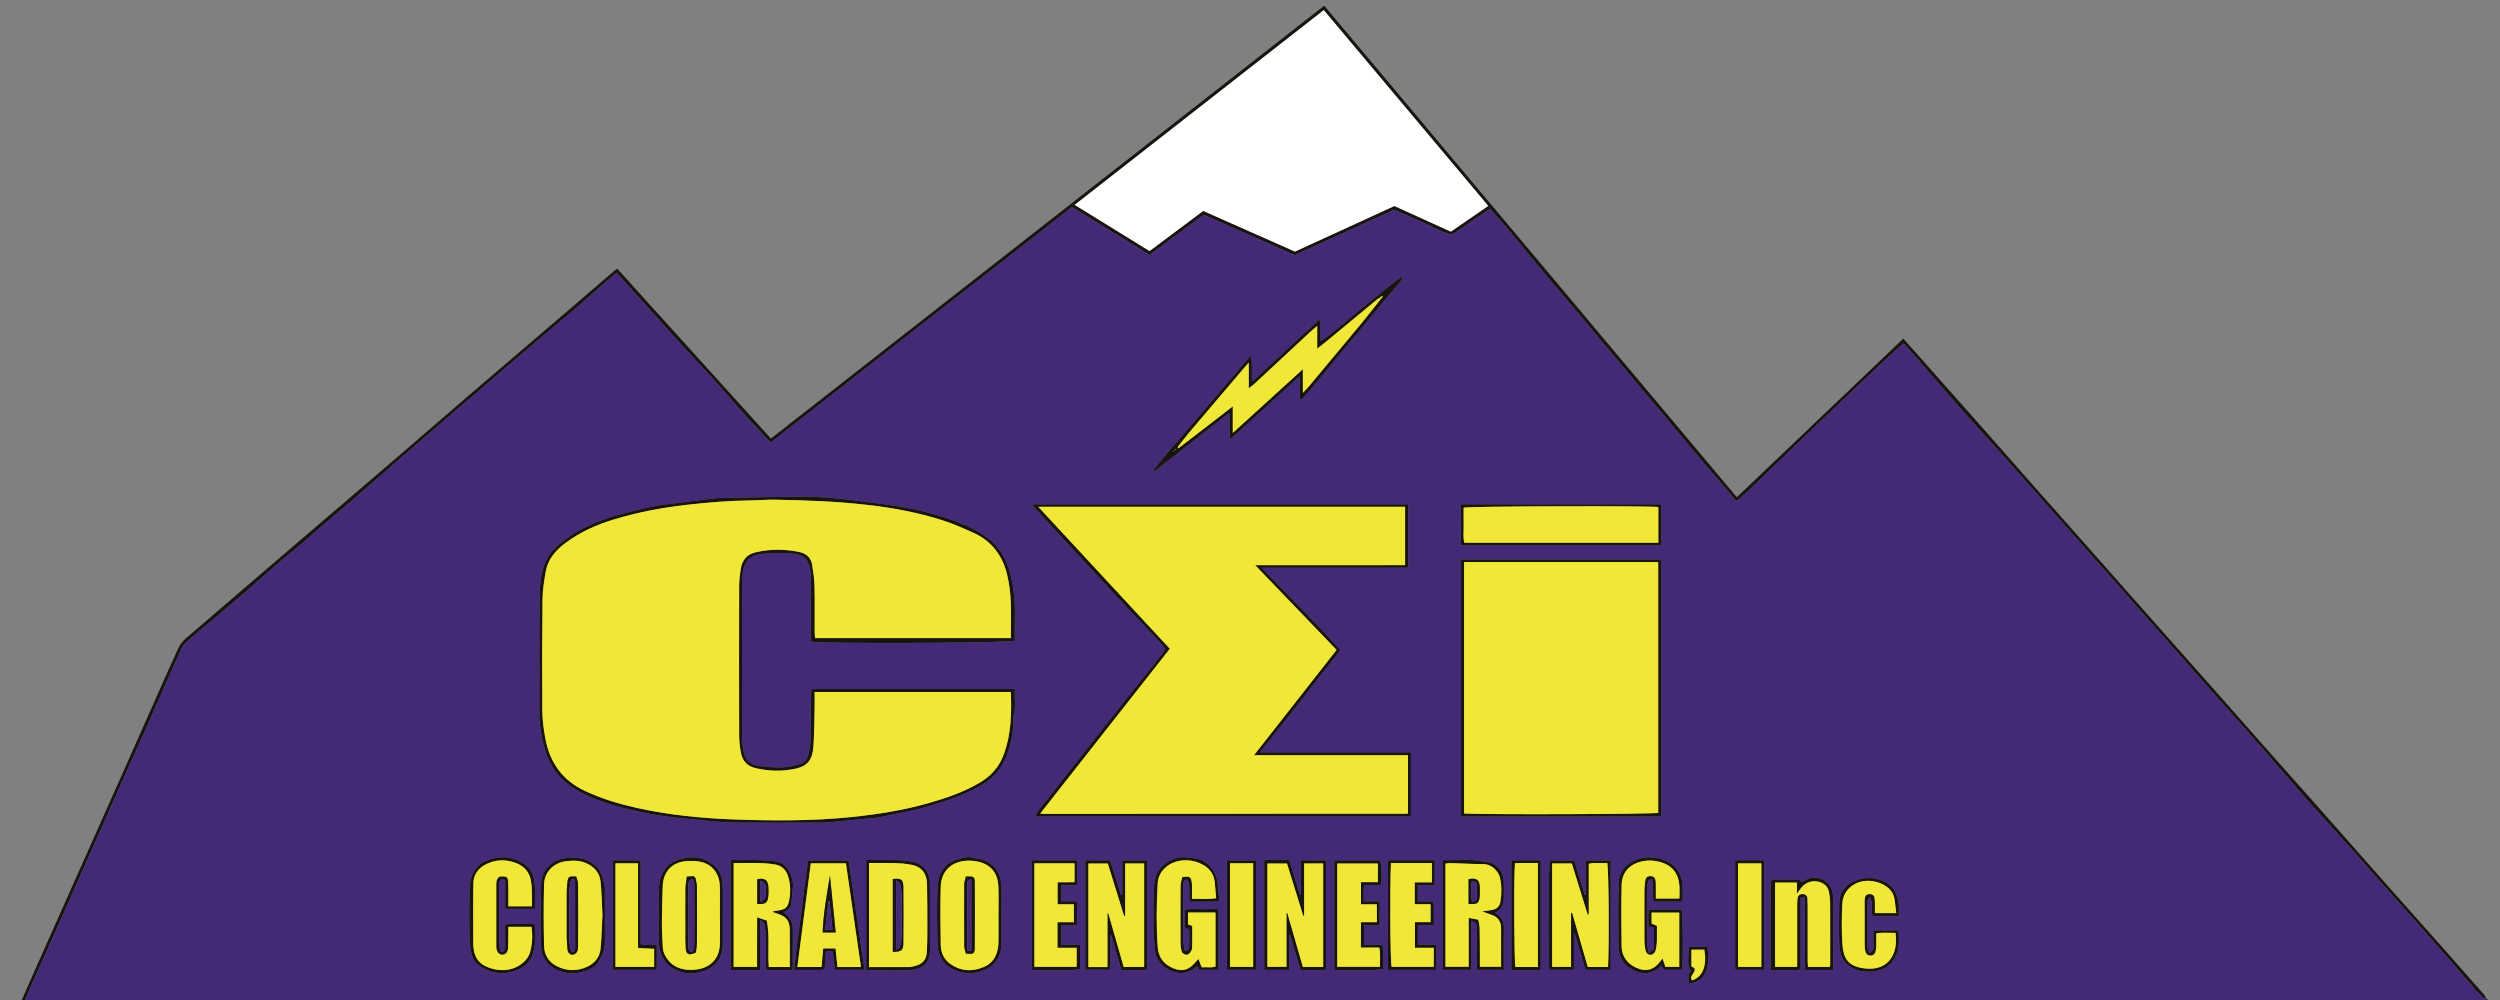<svg width="125" height="50" viewBox="0 0 125 50" fill="none" xmlns="http://www.w3.org/2000/svg">
<rect x="0" y="0" width="125" height="50" fill="#808080" stroke="none"/>
<g clip-path="url(#clip0_61_12)">
<g clip-path="url(#clip1_61_12)">
<path d="M124.311 49.916C124.432 50.027 124.555 50.138 124.716 50.285H0.964C1.252 49.63 1.528 48.994 1.809 48.361C2.599 46.585 3.39 44.81 4.181 43.035C4.831 41.576 5.484 40.118 6.132 38.659C6.882 36.974 7.627 35.287 8.376 33.601C8.547 33.216 8.732 32.838 8.896 32.451C8.986 32.24 9.116 32.071 9.288 31.922C10.71 30.704 12.128 29.48 13.55 28.262C15.716 26.406 17.886 24.555 20.051 22.698C21.237 21.681 22.413 20.651 23.599 19.634C25.236 18.23 26.88 16.831 28.518 15.429C29.235 14.816 29.948 14.199 30.663 13.585C30.718 13.537 30.776 13.493 30.858 13.428C33.414 16.255 35.964 19.074 38.545 21.929C47.772 14.71 56.976 7.509 66.21 0.285C73.089 8.479 79.957 16.659 86.842 24.861C89.624 22.211 92.386 19.579 95.162 16.934C95.4 17.198 95.624 17.444 95.845 17.692C96.817 18.787 97.79 19.88 98.759 20.977C99.778 22.129 100.791 23.285 101.809 24.438C102.646 25.386 103.488 26.331 104.326 27.278C105.56 28.671 106.79 30.066 108.024 31.458C108.92 32.47 109.821 33.478 110.717 34.49C111.531 35.41 112.34 36.333 113.155 37.252C114.051 38.264 114.951 39.273 115.847 40.285C117.064 41.659 118.276 43.037 119.493 44.411C120.381 45.414 121.275 46.412 122.163 47.415C122.845 48.185 123.525 48.959 124.203 49.732C124.249 49.784 124.275 49.853 124.309 49.915C124.253 49.903 124.182 49.907 124.144 49.873C124.015 49.758 123.89 49.635 123.777 49.504C123.341 49.002 122.913 48.493 122.474 47.992C121.914 47.352 121.348 46.716 120.784 46.079C120.179 45.396 119.57 44.715 118.964 44.032C118.399 43.395 117.838 42.756 117.271 42.12C116.786 41.577 116.295 41.039 115.806 40.499C115.574 40.242 115.341 39.987 115.113 39.727C114.49 39.012 113.871 38.293 113.248 37.577C112.883 37.159 112.515 36.744 112.147 36.328C111.558 35.663 110.968 35 110.379 34.336C109.797 33.681 109.216 33.026 108.636 32.37C108.081 31.742 107.527 31.113 106.971 30.484C106.407 29.846 105.844 29.208 105.28 28.571C104.699 27.916 104.118 27.261 103.537 26.605C102.948 25.941 102.358 25.277 101.769 24.612C101.196 23.966 100.627 23.317 100.051 22.674C99.54 22.103 99.022 21.539 98.508 20.971C98.302 20.742 98.097 20.511 97.894 20.279C97.39 19.704 96.887 19.129 96.385 18.554C96.085 18.21 95.789 17.864 95.49 17.52C95.394 17.409 95.294 17.301 95.182 17.176C94.978 17.349 94.805 17.484 94.645 17.634C94.113 18.134 93.586 18.64 93.057 19.143C92.599 19.578 92.14 20.01 91.683 20.445C91.117 20.982 90.552 21.519 89.99 22.061C89.089 22.929 88.192 23.803 87.29 24.671C87.142 24.813 86.975 24.933 86.817 25.062C86.25 24.398 85.706 23.763 85.164 23.126C84.876 22.788 84.59 22.451 84.306 22.11C83.976 21.713 83.651 21.311 83.319 20.915C83.009 20.547 82.691 20.188 82.382 19.819C81.89 19.235 81.404 18.648 80.914 18.062C80.629 17.722 80.341 17.385 80.057 17.045C79.584 16.479 79.114 15.909 78.639 15.344C78.322 14.967 77.995 14.598 77.678 14.22C77.203 13.655 76.733 13.086 76.261 12.517C75.948 12.138 75.64 11.754 75.323 11.379C75.053 11.062 74.774 10.752 74.503 10.444C73.914 10.845 73.351 11.218 72.801 11.608C72.652 11.714 72.521 11.747 72.357 11.674C72.268 11.634 72.174 11.605 72.086 11.564C71.674 11.374 71.263 11.178 70.85 10.992C70.471 10.822 70.088 10.661 69.705 10.496C68.03 11.26 66.37 12.018 64.736 12.762C63.199 12.079 61.699 11.413 60.188 10.742C59.286 11.414 58.38 12.086 57.483 12.754C56.181 11.95 54.899 11.159 53.603 10.359C48.568 14.294 43.545 18.218 38.531 22.136C38.396 21.99 38.279 21.865 38.163 21.74C37.809 21.36 37.45 20.985 37.103 20.598C36.577 20.01 36.063 19.411 35.536 18.824C35.19 18.437 34.83 18.062 34.478 17.681C34.209 17.39 33.942 17.098 33.678 16.805C32.999 16.055 32.321 15.302 31.643 14.55C31.372 14.248 31.102 13.945 30.836 13.648C30.611 13.835 30.409 13.997 30.213 14.167C29.759 14.565 29.312 14.973 28.852 15.366C28.255 15.879 27.645 16.379 27.044 16.888C26.358 17.47 25.677 18.056 24.994 18.641C24.292 19.242 23.591 19.844 22.89 20.446C22.171 21.064 21.451 21.683 20.733 22.304C19.95 22.981 19.17 23.662 18.388 24.342C18.165 24.537 17.945 24.736 17.72 24.928C17.243 25.336 16.761 25.739 16.285 26.148C15.892 26.485 15.505 26.829 15.111 27.164C14.68 27.531 14.238 27.886 13.809 28.255C13.351 28.65 12.906 29.059 12.449 29.453C11.804 30.008 11.155 30.556 10.506 31.104C10.234 31.334 9.942 31.544 9.687 31.793C9.479 31.995 9.208 32.142 9.081 32.425C8.867 32.906 8.646 33.385 8.433 33.866C8.076 34.672 7.727 35.481 7.368 36.286C7.008 37.093 6.638 37.893 6.278 38.699C5.798 39.772 5.323 40.847 4.846 41.921C4.627 42.414 4.404 42.905 4.186 43.398C3.804 44.26 3.428 45.124 3.043 45.985C2.509 47.182 1.969 48.376 1.435 49.573C1.354 49.755 1.288 49.944 1.212 50.137H124.28C124.291 50.055 124.301 49.985 124.311 49.914V49.916ZM66.186 0.508C62.033 3.76 57.893 6.986 53.736 10.244C55.015 11.033 56.246 11.793 57.477 12.552C58.38 11.876 59.262 11.216 60.16 10.545C61.694 11.225 63.219 11.9 64.748 12.578C66.415 11.814 68.068 11.056 69.718 10.3C70.665 10.731 71.6 11.156 72.541 11.583C73.168 11.152 73.784 10.727 74.412 10.295C71.655 7.014 68.929 3.769 66.188 0.507L66.186 0.508Z" fill="#181410"/>
<path d="M124.311 49.916C124.301 49.986 124.291 50.057 124.28 50.138H1.212C1.288 49.945 1.354 49.756 1.435 49.575C1.969 48.378 2.509 47.183 3.043 45.986C3.427 45.125 3.804 44.261 4.186 43.399C4.405 42.906 4.628 42.416 4.846 41.923C5.324 40.848 5.798 39.773 6.278 38.7C6.638 37.895 7.008 37.094 7.368 36.288C7.726 35.483 8.075 34.674 8.433 33.868C8.646 33.386 8.867 32.907 9.081 32.426C9.208 32.143 9.479 31.998 9.687 31.794C9.942 31.546 10.234 31.335 10.506 31.105C11.155 30.556 11.805 30.009 12.449 29.455C12.906 29.061 13.351 28.651 13.809 28.257C14.238 27.888 14.68 27.532 15.111 27.166C15.505 26.83 15.892 26.487 16.285 26.15C16.762 25.741 17.243 25.338 17.72 24.93C17.945 24.737 18.165 24.538 18.388 24.344C19.17 23.664 19.95 22.983 20.733 22.305C21.451 21.684 22.171 21.067 22.89 20.448C23.591 19.845 24.292 19.244 24.994 18.643C25.677 18.057 26.359 17.471 27.044 16.89C27.645 16.38 28.254 15.88 28.852 15.368C29.312 14.975 29.759 14.567 30.213 14.169C30.408 13.999 30.611 13.837 30.836 13.65C31.101 13.947 31.371 14.251 31.643 14.552C32.321 15.304 32.998 16.056 33.678 16.807C33.942 17.1 34.209 17.391 34.478 17.682C34.83 18.064 35.19 18.438 35.536 18.825C36.063 19.413 36.577 20.012 37.103 20.599C37.45 20.986 37.809 21.361 38.163 21.741C38.279 21.867 38.396 21.992 38.531 22.137C43.545 18.219 48.568 14.295 53.603 10.361C54.899 11.161 56.181 11.952 57.483 12.756C58.381 12.088 59.286 11.414 60.188 10.743C61.699 11.414 63.199 12.081 64.736 12.764C66.37 12.019 68.03 11.262 69.705 10.498C70.088 10.664 70.471 10.824 70.85 10.994C71.263 11.18 71.674 11.376 72.086 11.566C72.175 11.607 72.269 11.635 72.357 11.675C72.521 11.748 72.652 11.715 72.801 11.61C73.351 11.22 73.914 10.846 74.503 10.446C74.774 10.754 75.053 11.062 75.323 11.381C75.64 11.756 75.948 12.141 76.261 12.519C76.733 13.087 77.203 13.656 77.678 14.222C77.995 14.599 78.322 14.968 78.639 15.345C79.114 15.911 79.584 16.48 80.058 17.047C80.342 17.387 80.63 17.724 80.914 18.064C81.404 18.649 81.89 19.237 82.382 19.821C82.691 20.188 83.009 20.548 83.319 20.917C83.651 21.312 83.976 21.715 84.306 22.111C84.59 22.452 84.876 22.791 85.164 23.128C85.706 23.764 86.25 24.4 86.817 25.064C86.975 24.934 87.142 24.814 87.29 24.672C88.192 23.805 89.089 22.931 89.99 22.062C90.552 21.521 91.118 20.984 91.683 20.446C92.14 20.012 92.6 19.579 93.057 19.144C93.586 18.641 94.113 18.136 94.645 17.635C94.805 17.485 94.978 17.35 95.182 17.177C95.294 17.303 95.394 17.411 95.49 17.522C95.789 17.866 96.086 18.212 96.385 18.555C96.886 19.132 97.39 19.707 97.894 20.281C98.097 20.513 98.302 20.744 98.508 20.973C99.022 21.541 99.54 22.105 100.051 22.675C100.627 23.319 101.196 23.967 101.769 24.614C102.358 25.278 102.948 25.942 103.537 26.607C104.118 27.262 104.7 27.917 105.28 28.573C105.844 29.21 106.408 29.848 106.971 30.485C107.527 31.114 108.081 31.743 108.636 32.371C109.216 33.027 109.798 33.682 110.379 34.337C110.968 35.002 111.558 35.665 112.147 36.33C112.516 36.745 112.884 37.16 113.248 37.579C113.871 38.294 114.49 39.013 115.113 39.728C115.341 39.989 115.574 40.244 115.806 40.5C116.295 41.041 116.786 41.579 117.271 42.122C117.838 42.756 118.399 43.397 118.964 44.034C119.57 44.717 120.178 45.397 120.784 46.08C121.348 46.717 121.914 47.352 122.474 47.994C122.912 48.494 123.34 49.003 123.777 49.505C123.891 49.636 124.015 49.759 124.144 49.875C124.181 49.908 124.253 49.904 124.309 49.917H124.31L124.311 49.916ZM50.74 32.032C50.74 31.672 50.734 31.325 50.741 30.98C50.759 30.129 50.707 29.287 50.446 28.469C50.244 27.835 49.92 27.291 49.369 26.888C49.008 26.625 48.628 26.411 48.22 26.24C47.214 25.816 46.166 25.537 45.095 25.347C44.553 25.251 44.006 25.186 43.461 25.116C42.867 25.039 42.272 24.958 41.676 24.906C41.148 24.86 40.617 24.828 40.088 24.832C38.702 24.843 37.315 24.877 35.929 24.901C35.904 24.901 35.879 24.901 35.854 24.904C35.284 24.975 34.714 25.046 34.144 25.118C33.707 25.172 33.265 25.207 32.834 25.288C32.32 25.385 31.812 25.517 31.303 25.642C30.201 25.911 29.151 26.311 28.233 26.991C27.868 27.261 27.524 27.566 27.32 27.997C27.06 28.541 26.99 29.13 26.982 29.711C26.954 31.684 26.972 33.657 26.965 35.631C26.962 36.363 27.098 37.066 27.343 37.752C27.653 38.622 28.264 39.227 29.068 39.634C29.623 39.915 30.207 40.139 30.811 40.303C31.885 40.596 32.973 40.81 34.082 40.913C34.363 40.939 34.644 40.966 34.925 40.991C35.463 41.038 36 41.119 36.538 41.126C38.04 41.144 39.543 41.132 41.045 41.132C41.144 41.132 41.244 41.135 41.343 41.127C41.818 41.082 42.294 41.035 42.769 40.986C43.244 40.936 43.729 40.924 44.192 40.819C44.916 40.656 45.65 40.546 46.366 40.332C47.318 40.047 48.255 39.746 49.115 39.233C49.701 38.884 50.109 38.396 50.337 37.764C50.546 37.187 50.682 36.592 50.672 35.97C50.67 35.897 50.664 35.818 50.683 35.749C50.803 35.323 50.709 34.894 50.741 34.45H40.581C40.566 34.569 40.54 34.683 40.54 34.799C40.535 35.531 40.546 36.263 40.53 36.996C40.525 37.237 40.461 37.477 40.417 37.717C40.368 37.99 40.183 38.156 39.934 38.222C39.652 38.297 39.36 38.362 39.071 38.37C38.704 38.38 38.333 38.345 37.968 38.3C37.585 38.252 37.297 38.048 37.198 37.659C37.141 37.436 37.11 37.2 37.109 36.969C37.103 34.337 37.103 31.706 37.109 29.075C37.109 28.844 37.133 28.606 37.194 28.384C37.292 28.026 37.537 27.801 37.915 27.727C38.404 27.631 38.898 27.643 39.391 27.657C39.585 27.663 39.783 27.695 39.969 27.75C40.161 27.808 40.312 27.933 40.399 28.131C40.484 28.325 40.537 28.52 40.536 28.734C40.534 29.715 40.536 30.695 40.537 31.675C40.537 31.797 40.537 31.918 40.537 32.072C40.66 32.089 40.753 32.112 40.845 32.115C43.679 32.185 50.45 32.137 50.738 32.032H50.74ZM70.408 25.211H51.61C51.673 25.303 51.708 25.364 51.754 25.415C52.054 25.743 52.357 26.069 52.659 26.396C53.255 27.04 53.849 27.686 54.446 28.328C55.118 29.053 55.791 29.779 56.468 30.5C56.985 31.051 57.508 31.594 58.026 32.145C58.115 32.24 58.189 32.35 58.262 32.444C58.218 32.526 58.196 32.585 58.158 32.633C57.545 33.402 56.926 34.167 56.316 34.939C55.492 35.98 54.674 37.026 53.854 38.069C53.215 38.88 52.578 39.692 51.937 40.502C51.863 40.596 51.8 40.69 51.799 40.816H70.546V37.617H62.994C63.487 37 63.94 36.439 64.386 35.873C64.829 35.314 65.27 34.755 65.701 34.188C66.136 33.616 66.614 33.077 67.007 32.492C66.648 32.101 66.329 31.74 65.995 31.392C65.075 30.438 64.148 29.489 63.224 28.537C63.191 28.504 63.166 28.462 63.108 28.385H70.409V25.21L70.408 25.211ZM83.064 40.828V27.973H73.052V40.828H83.064ZM64.99 19.96C65.016 19.968 65.043 19.976 65.07 19.984C65.281 19.748 65.498 19.517 65.701 19.275C66.134 18.756 66.558 18.23 66.989 17.709C67.279 17.358 67.578 17.013 67.869 16.663C68.308 16.134 68.743 15.599 69.183 15.07C69.475 14.72 69.776 14.378 70.064 14.026C70.103 13.978 70.094 13.891 70.106 13.821C69.38 14.339 68.734 14.905 68.061 15.436C67.385 15.968 66.763 16.569 66.031 17.069C65.995 16.7 66.054 16.368 65.977 15.967C64.819 17.014 63.734 18.05 62.607 19.083C62.564 18.649 62.634 18.235 62.548 17.764C61.068 19.494 59.632 21.173 58.196 22.853C58.022 23.058 57.855 23.27 57.686 23.48C57.681 23.486 57.685 23.504 57.69 23.514C57.695 23.524 57.706 23.532 57.731 23.559C58.966 22.595 60.203 21.63 61.463 20.648C61.503 21.102 61.438 21.506 61.515 21.962C62.121 21.416 62.688 20.91 63.25 20.399C63.813 19.887 64.372 19.371 64.99 18.804V19.96ZM59.493 45.086C59.983 45.078 60.461 45.099 60.977 45.07C60.943 44.749 60.903 44.471 60.886 44.193C60.848 43.6 60.397 43.028 59.832 42.936C59.488 42.88 59.138 42.809 58.779 42.92C58.294 43.07 57.858 43.451 57.761 43.934C57.696 44.257 57.689 44.594 57.682 44.925C57.67 45.458 57.67 45.992 57.682 46.525C57.689 46.856 57.724 47.186 57.75 47.516C57.818 48.337 58.956 49.038 59.728 48.414C59.776 48.376 59.825 48.341 59.878 48.302C59.907 48.376 59.933 48.439 59.953 48.49H60.93V45.456C60.636 45.456 60.364 45.449 60.093 45.458C59.813 45.467 59.529 45.418 59.247 45.489V46.372C59.32 46.403 59.394 46.436 59.467 46.467C59.467 46.755 59.467 47.028 59.467 47.301C59.467 47.422 59.441 47.523 59.248 47.539C59.221 47.389 59.174 47.238 59.172 47.088C59.164 46.331 59.169 45.574 59.169 44.817C59.169 44.619 59.172 44.421 59.17 44.222C59.169 44.103 59.187 44.001 59.344 43.965C59.579 44.3 59.399 44.687 59.495 45.086H59.493ZM83.061 48.285C83.125 48.375 83.174 48.443 83.205 48.487H84.107C84.164 47.844 84.144 45.738 84.081 45.475H82.461C82.379 45.764 82.427 46.041 82.419 46.324C82.526 46.345 82.607 46.362 82.698 46.38V47.445C82.633 47.499 82.562 47.558 82.445 47.655C82.406 47.441 82.353 47.276 82.351 47.112C82.343 46.206 82.344 45.3 82.35 44.394C82.351 44.275 82.382 44.151 82.426 44.04C82.442 43.998 82.532 43.984 82.608 43.949C82.691 44.344 82.59 44.717 82.68 45.084C82.936 45.084 83.171 45.084 83.407 45.084C83.642 45.084 83.871 45.084 84.127 45.084C84.127 44.764 84.152 44.479 84.122 44.199C84.058 43.597 83.739 43.19 83.156 42.986C82.749 42.844 82.341 42.824 81.934 42.944C81.429 43.094 80.947 43.508 80.934 44.167C80.911 45.247 80.905 46.328 80.937 47.407C80.952 47.953 81.282 48.345 81.784 48.558C82.247 48.755 82.672 48.666 83.061 48.284V48.285ZM56.117 44.74L56.05 44.758C55.865 44.172 55.68 43.584 55.502 43.017H54.267V48.489H55.522V46.759C55.537 46.758 55.551 46.758 55.566 46.757C55.733 47.338 55.9 47.919 56.07 48.511C56.299 48.511 56.508 48.519 56.718 48.509C56.935 48.498 57.158 48.557 57.36 48.473V43.02H56.117V44.74V44.74ZM64.463 48.493V46.756C64.48 46.755 64.498 46.752 64.515 46.751C64.684 47.332 64.853 47.912 65.027 48.51C65.24 48.51 65.451 48.516 65.659 48.508C65.877 48.498 66.1 48.55 66.305 48.475V43.017H65.05V44.75C65.033 44.752 65.016 44.753 64.999 44.755C64.822 44.177 64.644 43.599 64.46 42.999C64.235 42.999 64.026 42.992 63.817 43.001C63.612 43.009 63.401 42.961 63.21 43.034V48.493H64.463ZM79.288 44.751C79.27 44.748 79.252 44.744 79.234 44.741C79.058 44.163 78.882 43.586 78.709 43.024H77.499C77.413 43.294 77.396 48.086 77.472 48.486H78.697V46.682C78.709 46.68 78.722 46.678 78.736 46.675C78.917 47.284 79.099 47.892 79.278 48.491H80.536V43.023H79.289V44.751H79.288ZM91.659 48.497C91.659 48.232 91.659 47.998 91.659 47.765C91.659 46.81 91.659 45.856 91.656 44.901C91.654 44.518 91.512 44.181 91.176 44C90.835 43.816 90.466 43.838 90.139 44.09C90.123 44.102 90.093 44.097 90.068 44.101C90.03 44.057 89.991 44.013 89.964 43.982H88.582C88.486 44.275 88.545 44.573 88.535 44.861C88.525 45.171 88.533 45.481 88.533 45.791V48.51C88.814 48.51 89.049 48.517 89.283 48.508C89.525 48.498 89.772 48.551 90.029 48.461V44.879H90.247V48.496H91.658L91.659 48.497ZM26.744 45.444C26.744 45.01 26.772 44.6 26.736 44.196C26.704 43.842 26.601 43.49 26.291 43.259C25.664 42.792 24.984 42.76 24.28 43.048C24.079 43.13 23.91 43.263 23.776 43.457C23.555 43.776 23.48 44.128 23.473 44.497C23.459 45.241 23.461 45.985 23.471 46.729C23.476 47.022 23.499 47.319 23.552 47.608C23.602 47.875 23.723 48.127 23.959 48.289C24.424 48.607 24.93 48.737 25.493 48.616C25.974 48.513 26.382 48.294 26.586 47.836C26.816 47.318 26.753 46.76 26.736 46.197C26.462 46.197 26.227 46.189 25.992 46.199C25.751 46.209 25.503 46.157 25.256 46.242C25.256 46.615 25.256 46.974 25.256 47.334C25.256 47.461 25.256 47.588 25.035 47.606C25.009 47.455 24.96 47.305 24.96 47.153C24.953 46.222 24.956 45.292 24.957 44.362C24.957 44.287 24.948 44.21 24.962 44.139C24.992 43.996 25.072 43.924 25.26 44.009V45.445H26.743L26.744 45.444ZM73.04 27.262H83.065V25.213H73.04V27.262ZM74.755 45.639C75.091 45.475 75.196 45.191 75.192 44.847C75.189 44.587 75.2 44.326 75.187 44.066C75.17 43.719 75.028 43.445 74.733 43.233C74.523 43.081 74.297 43.1 74.07 43.057C73.431 42.935 72.795 43.035 72.149 43V48.489H73.561V46.046C73.781 46.109 73.847 46.227 73.846 46.409C73.841 46.868 73.846 47.327 73.846 47.786C73.846 48.018 73.846 48.25 73.846 48.489H75.192C75.192 47.789 75.179 47.109 75.197 46.43C75.206 46.069 75.072 45.813 74.755 45.638V45.639ZM39.185 45.611C39.435 45.511 39.558 45.353 39.578 45.124C39.599 44.882 39.614 44.637 39.642 44.395C39.674 44.114 39.592 43.852 39.481 43.611C39.361 43.349 39.151 43.134 38.855 43.081C38.541 43.026 38.22 43.011 37.901 43.003C37.447 42.99 36.992 43 36.534 43V48.511C37.033 48.509 37.509 48.516 38.001 48.506C38.001 48.065 38 47.669 38.001 47.273C38.003 46.872 37.994 46.47 38.01 45.987C38.124 46.098 38.205 46.139 38.215 46.192C38.254 46.396 38.285 46.603 38.291 46.81C38.301 47.281 38.293 47.752 38.295 48.223C38.295 48.317 38.312 48.41 38.321 48.511C38.561 48.511 38.772 48.519 38.982 48.509C39.199 48.498 39.422 48.557 39.638 48.467C39.638 47.784 39.63 47.115 39.641 46.445C39.647 46.089 39.47 45.849 39.184 45.612L39.185 45.611ZM94.937 45.811C94.937 45.584 94.953 45.386 94.934 45.191C94.884 44.702 94.682 44.309 94.21 44.083C93.754 43.864 93.302 43.843 92.826 44.014C92.283 44.208 91.971 44.589 91.961 45.159C91.948 45.852 91.941 46.547 91.965 47.241C91.979 47.683 92.128 48.096 92.525 48.346C92.926 48.598 93.368 48.631 93.837 48.544C94.386 48.441 94.688 48.098 94.861 47.605C94.985 47.249 94.942 46.883 94.921 46.52H93.669C93.669 46.728 93.682 46.913 93.665 47.096C93.648 47.273 93.76 47.496 93.48 47.649C93.439 47.545 93.38 47.463 93.379 47.381C93.371 46.613 93.372 45.844 93.379 45.076C93.379 45.007 93.433 44.938 93.483 44.822C93.695 45.166 93.522 45.505 93.631 45.812H94.936L94.937 45.811ZM51.585 43.012V48.49C52.336 48.545 53.741 48.525 54.004 48.457V47.242H53.071V46.263H53.848V45.063H53.068V44.262H53.858V43.012H51.586H51.585ZM71.823 47.235H70.891V46.256H71.69C71.69 46.036 71.697 45.851 71.689 45.666C71.68 45.474 71.73 45.275 71.64 45.07H70.887V44.254H71.735V43.009C70.953 43.009 70.198 43.009 69.442 43.01C69.432 43.01 69.422 43.023 69.413 43.032C69.405 43.04 69.396 43.049 69.396 43.05V48.492H71.823V47.235ZM66.715 43.017V48.488C67.393 48.543 68.862 48.524 69.152 48.455C69.152 48.262 69.159 48.065 69.15 47.868C69.14 47.663 69.193 47.452 69.103 47.234H68.198V46.268H68.98V45.068H68.186C68.191 44.779 68.148 44.524 68.219 44.252H69.038C69.107 43.73 69.091 43.265 68.992 43.017H66.714H66.715ZM42.431 43.023H40.405C40.282 43.955 40.152 44.861 40.046 45.77C39.941 46.673 39.773 47.571 39.714 48.497H41.164C41.372 48.215 41.217 47.873 41.308 47.561H41.626C41.668 47.88 41.706 48.179 41.748 48.492H43.225C42.958 46.654 42.695 44.84 42.431 43.024V43.023ZM36.139 45.753C36.139 45.245 36.154 44.735 36.134 44.228C36.117 43.775 35.927 43.395 35.534 43.145C35.026 42.821 34.492 42.8 33.923 42.982C33.469 43.129 33.191 43.443 33.04 43.858C32.95 44.105 32.945 44.389 32.941 44.656C32.929 45.412 32.931 46.169 32.941 46.926C32.944 47.157 32.946 47.403 33.024 47.615C33.112 47.851 33.241 48.108 33.428 48.261C33.96 48.696 34.588 48.778 35.229 48.543C35.736 48.358 36.14 47.919 36.14 47.242C36.14 46.746 36.14 46.25 36.14 45.754L36.139 45.753ZM30.246 45.804C30.246 45.321 30.25 44.837 30.243 44.354C30.242 44.259 30.197 44.165 30.18 44.069C30.072 43.439 29.639 43.029 29.012 42.914C28.728 42.862 28.463 42.859 28.181 42.918C27.513 43.057 27.073 43.565 27.055 44.193C27.025 45.233 27.028 46.276 27.055 47.316C27.069 47.842 27.348 48.255 27.83 48.485C28.265 48.692 28.733 48.729 29.191 48.575C29.48 48.478 29.778 48.359 29.946 48.075C30.134 47.755 30.259 47.414 30.25 47.031C30.24 46.623 30.248 46.213 30.248 45.804H30.246ZM43.31 48.507C44.068 48.507 44.813 48.551 45.55 48.493C46.203 48.443 46.512 48.111 46.502 47.427C46.487 46.336 46.5 45.244 46.496 44.152C46.493 43.597 46.12 43.163 45.576 43.074C44.828 42.952 44.078 43.008 43.31 43.002V48.506V48.507ZM50.073 45.784C50.073 45.287 50.093 44.79 50.068 44.295C50.04 43.733 49.81 43.285 49.265 43.034C49.079 42.948 48.88 42.958 48.699 42.897C48.377 42.787 48.086 42.903 47.806 42.994C47.181 43.199 46.906 43.712 46.882 44.322C46.845 45.277 46.853 46.233 46.879 47.188C46.896 47.827 47.186 48.315 47.827 48.539C48.109 48.638 48.402 48.692 48.695 48.651C49.445 48.545 50.055 48.1 50.072 47.198C50.081 46.727 50.073 46.255 50.073 45.784ZM32.032 43.017H30.639V48.49H32.838V47.27C32.563 47.203 32.299 47.301 32.032 47.2V43.017ZM75.565 43.014C75.565 44.859 75.564 46.676 75.566 48.51C75.849 48.51 76.085 48.516 76.319 48.508C76.561 48.499 76.809 48.548 77.037 48.475V43.014H75.564H75.565ZM61.34 48.489H62.8V43.02H61.34V48.489ZM86.759 43.012V48.488H88.21V43.012H86.759ZM84.431 49.17C84.865 49.155 85.175 48.927 85.315 48.532C85.454 48.141 85.405 47.739 85.381 47.342H84.448C84.381 48.138 84.402 48.39 84.554 48.559C84.367 48.724 84.434 48.937 84.432 49.17H84.431Z" fill="#442977"/>
<path d="M50.74 32.032C50.451 32.137 43.681 32.185 40.847 32.115C40.754 32.112 40.662 32.089 40.539 32.071C40.539 31.918 40.539 31.796 40.539 31.675C40.538 30.695 40.535 29.715 40.537 28.734C40.537 28.52 40.485 28.325 40.4 28.131C40.314 27.933 40.163 27.808 39.971 27.75C39.785 27.695 39.587 27.663 39.393 27.657C38.9 27.643 38.406 27.63 37.916 27.727C37.539 27.8 37.294 28.025 37.195 28.384C37.135 28.606 37.111 28.844 37.11 29.075C37.105 31.706 37.105 34.337 37.11 36.969C37.11 37.199 37.142 37.435 37.199 37.659C37.298 38.048 37.587 38.251 37.969 38.3C38.335 38.345 38.705 38.38 39.072 38.37C39.361 38.362 39.654 38.297 39.936 38.222C40.185 38.156 40.37 37.99 40.419 37.717C40.462 37.477 40.526 37.237 40.531 36.996C40.547 36.263 40.537 35.531 40.541 34.799C40.541 34.683 40.568 34.569 40.583 34.45H50.742C50.71 34.894 50.805 35.323 50.685 35.749C50.665 35.818 50.672 35.897 50.673 35.97C50.684 36.592 50.547 37.187 50.339 37.764C50.111 38.396 49.703 38.884 49.117 39.233C48.256 39.746 47.32 40.047 46.367 40.332C45.652 40.546 44.917 40.655 44.193 40.819C43.73 40.924 43.245 40.936 42.77 40.986C42.296 41.035 41.82 41.082 41.344 41.126C41.246 41.135 41.146 41.132 41.047 41.132C39.544 41.132 38.042 41.144 36.539 41.126C36.001 41.119 35.464 41.038 34.926 40.991C34.645 40.965 34.364 40.938 34.083 40.912C32.974 40.809 31.886 40.596 30.812 40.303C30.207 40.139 29.624 39.915 29.07 39.634C28.266 39.227 27.654 38.622 27.344 37.752C27.099 37.066 26.965 36.363 26.967 35.631C26.974 33.657 26.956 31.684 26.983 29.711C26.991 29.13 27.061 28.542 27.321 27.997C27.526 27.567 27.87 27.261 28.234 26.991C29.152 26.311 30.202 25.911 31.305 25.642C31.813 25.518 32.321 25.385 32.835 25.288C33.267 25.207 33.708 25.173 34.145 25.118C34.715 25.046 35.285 24.975 35.855 24.904C35.88 24.901 35.905 24.901 35.93 24.901C37.316 24.877 38.702 24.843 40.089 24.832C40.619 24.828 41.15 24.86 41.677 24.906C42.274 24.958 42.868 25.039 43.462 25.116C44.008 25.186 44.555 25.252 45.096 25.347C46.168 25.537 47.215 25.817 48.221 26.24C48.63 26.411 49.01 26.626 49.37 26.888C49.922 27.29 50.245 27.835 50.448 28.469C50.709 29.287 50.761 30.129 50.743 30.98C50.735 31.326 50.741 31.672 50.741 32.032H50.74ZM40.733 34.6C40.733 34.912 40.739 35.184 40.733 35.457C40.718 36.076 40.714 36.697 40.673 37.315C40.63 37.975 40.385 38.294 39.821 38.425C39.136 38.585 38.447 38.567 37.76 38.403C37.362 38.307 37.134 38.048 37.054 37.673C36.989 37.372 36.958 37.06 36.958 36.752C36.95 34.269 36.95 31.786 36.958 29.304C36.958 29.008 36.995 28.71 37.044 28.419C37.114 28.007 37.339 27.721 37.768 27.619C38.504 27.445 39.241 27.448 39.978 27.603C40.328 27.677 40.554 27.894 40.61 28.249C40.667 28.601 40.72 28.958 40.728 29.314C40.746 30.084 40.733 30.853 40.735 31.623C40.735 31.718 40.75 31.813 40.757 31.905H50.543C50.543 31.265 50.564 30.646 50.536 30.03C50.517 29.612 50.46 29.19 50.368 28.782C50.147 27.81 49.608 27.065 48.683 26.645C48.178 26.416 47.666 26.191 47.138 26.02C45.898 25.618 44.622 25.39 43.326 25.241C41.797 25.065 40.263 25.015 38.727 24.986C38.356 24.979 37.985 25.015 37.614 25.02C36.509 25.033 35.412 25.118 34.314 25.245C33.106 25.385 31.915 25.607 30.752 25.956C29.871 26.22 29.032 26.587 28.287 27.14C27.785 27.513 27.387 27.966 27.282 28.605C27.21 29.043 27.133 29.488 27.128 29.931C27.108 31.793 27.103 33.654 27.117 35.516C27.121 35.996 27.185 36.48 27.274 36.953C27.499 38.148 28.14 39.033 29.267 39.556C30.092 39.939 30.951 40.2 31.835 40.395C33.425 40.748 35.04 40.91 36.662 40.971C38.62 41.044 40.581 41.054 42.537 40.856C43.846 40.723 45.139 40.523 46.405 40.163C47.311 39.906 48.2 39.605 49.017 39.115C49.584 38.775 49.984 38.303 50.204 37.687C50.56 36.691 50.583 35.657 50.541 34.601H40.734L40.733 34.6Z" fill="#181410"/>
<path d="M70.408 25.211V28.386H63.108C63.166 28.462 63.19 28.504 63.223 28.538C64.147 29.489 65.074 30.438 65.994 31.393C66.328 31.74 66.647 32.101 67.006 32.493C66.614 33.078 66.135 33.617 65.7 34.188C65.269 34.756 64.827 35.315 64.386 35.874C63.939 36.44 63.486 37.001 62.993 37.617H70.545V40.817H51.799C51.799 40.691 51.862 40.597 51.937 40.502C52.576 39.693 53.215 38.88 53.853 38.069C54.674 37.026 55.491 35.981 56.315 34.94C56.926 34.168 57.544 33.403 58.157 32.634C58.195 32.586 58.217 32.526 58.261 32.445C58.188 32.351 58.114 32.241 58.025 32.145C57.507 31.595 56.984 31.051 56.467 30.5C55.791 29.779 55.117 29.054 54.445 28.329C53.848 27.686 53.254 27.041 52.658 26.396C52.356 26.07 52.053 25.744 51.753 25.416C51.707 25.365 51.673 25.303 51.609 25.212H70.407L70.408 25.211ZM62.698 37.761C64.106 35.965 65.463 34.235 66.828 32.495C65.471 31.083 64.143 29.701 62.757 28.258C63.333 28.258 63.824 28.258 64.315 28.258H67.295C67.792 28.258 68.288 28.258 68.785 28.258C69.276 28.258 69.768 28.261 70.253 28.256V25.339H51.913C54.12 27.721 56.299 30.072 58.492 32.438C56.33 35.186 54.179 37.921 52.01 40.679C52.099 40.686 52.158 40.693 52.218 40.693C58.265 40.691 64.313 40.688 70.36 40.684C70.369 40.684 70.378 40.67 70.387 40.663C70.397 40.654 70.406 40.646 70.398 40.652V37.761H62.696L62.698 37.761Z" fill="#181410"/>
<path d="M83.064 40.827H73.052V27.973H83.064V40.827ZM73.204 28.104V40.671C73.973 40.739 82.652 40.71 82.91 40.642V28.104H73.204Z" fill="#181410"/>
<path d="M64.99 19.96V18.804C64.371 19.371 63.813 19.887 63.25 20.398C62.687 20.91 62.12 21.416 61.515 21.962C61.438 21.506 61.503 21.102 61.463 20.648C60.203 21.63 58.967 22.595 57.731 23.559C57.706 23.532 57.695 23.524 57.69 23.514C57.685 23.503 57.681 23.486 57.686 23.48C57.855 23.27 58.022 23.058 58.196 22.853C59.632 21.172 61.068 19.494 62.548 17.764C62.634 18.235 62.564 18.648 62.607 19.083C63.735 18.05 64.82 17.014 65.977 15.967C66.054 16.368 65.995 16.699 66.031 17.069C66.763 16.568 67.385 15.968 68.061 15.436C68.735 14.906 69.381 14.339 70.106 13.821C70.094 13.891 70.103 13.978 70.064 14.026C69.776 14.378 69.475 14.72 69.183 15.07C68.743 15.6 68.308 16.134 67.869 16.663C67.578 17.013 67.279 17.358 66.989 17.709C66.558 18.23 66.134 18.757 65.701 19.275C65.498 19.518 65.281 19.748 65.07 19.984C65.043 19.976 65.016 19.968 64.99 19.96ZM58.72 22.515C58.695 22.539 58.67 22.564 58.644 22.588C58.629 22.601 58.614 22.614 58.632 22.599C58.627 22.617 58.632 22.599 58.638 22.58C58.663 22.556 58.689 22.532 58.714 22.508C58.74 22.5 58.767 22.492 58.794 22.484C58.788 22.474 58.782 22.465 58.776 22.456C58.757 22.475 58.739 22.495 58.72 22.515ZM69.109 14.874C69.117 14.846 69.124 14.817 69.132 14.788C69.109 14.801 69.086 14.814 69.064 14.826C69.036 14.849 69.009 14.871 68.981 14.893C68.939 14.919 68.893 14.939 68.856 14.97C68.054 15.633 67.255 16.298 66.453 16.961C66.276 17.108 66.093 17.249 65.861 17.435V16.295C65.712 16.421 65.607 16.505 65.509 16.596C64.594 17.448 63.68 18.302 62.763 19.153C62.677 19.234 62.581 19.303 62.437 19.419V18.129C62.337 18.244 62.29 18.298 62.243 18.353C61.312 19.447 60.379 20.54 59.452 21.636C59.261 21.861 59.085 22.099 58.902 22.331C58.895 22.362 58.887 22.393 58.88 22.424L58.961 22.382C59.51 21.96 60.059 21.538 60.608 21.115C60.936 20.862 61.263 20.609 61.639 20.318V21.646C62.821 20.57 63.961 19.534 65.144 18.457V19.645C65.276 19.502 65.37 19.408 65.455 19.306C66.344 18.241 67.236 17.177 68.121 16.108C68.436 15.727 68.736 15.334 69.043 14.947C69.065 14.922 69.088 14.897 69.11 14.873L69.109 14.874Z" fill="#181410"/>
<path d="M59.493 45.086C59.397 44.687 59.576 44.3 59.342 43.965C59.185 44.001 59.167 44.103 59.168 44.221C59.169 44.42 59.167 44.618 59.166 44.817C59.166 45.574 59.162 46.331 59.17 47.088C59.172 47.239 59.219 47.39 59.245 47.539C59.439 47.522 59.465 47.421 59.465 47.301C59.465 47.028 59.465 46.755 59.465 46.467C59.392 46.436 59.318 46.403 59.245 46.372V45.489C59.527 45.418 59.811 45.467 60.091 45.458C60.362 45.449 60.634 45.456 60.928 45.456V48.489H59.951C59.931 48.439 59.904 48.375 59.875 48.302C59.824 48.341 59.774 48.376 59.726 48.414C58.954 49.038 57.817 48.337 57.748 47.516C57.721 47.185 57.686 46.855 57.679 46.525C57.668 45.992 57.668 45.458 57.679 44.925C57.687 44.594 57.694 44.257 57.758 43.934C57.856 43.451 58.292 43.069 58.776 42.92C59.136 42.809 59.485 42.88 59.83 42.936C60.395 43.028 60.846 43.601 60.883 44.192C60.901 44.472 60.941 44.749 60.975 45.07C60.459 45.098 59.981 45.078 59.491 45.086H59.493ZM59.108 43.859C59.477 43.79 59.568 43.841 59.593 44.151C59.614 44.406 59.597 44.664 59.597 44.938C60.022 44.937 60.4 44.971 60.806 44.913C60.783 44.645 60.759 44.4 60.742 44.156C60.706 43.651 60.414 43.338 59.972 43.154C59.585 42.994 59.175 42.969 58.773 43.092C58.365 43.216 57.917 43.587 57.885 44.168C57.826 45.233 57.809 46.297 57.888 47.361C57.927 47.886 58.207 48.235 58.689 48.423C59.109 48.586 59.423 48.502 59.724 48.165C59.784 48.098 59.843 48.031 59.922 47.943C59.986 48.108 60.033 48.23 60.085 48.363C60.33 48.349 60.561 48.398 60.775 48.328V45.626H59.4V46.22C59.484 46.249 59.55 46.272 59.611 46.294C59.611 46.681 59.622 47.052 59.604 47.422C59.599 47.516 59.52 47.627 59.444 47.692C59.332 47.786 59.212 47.733 59.09 47.616C59.07 47.495 59.028 47.349 59.027 47.204C59.021 46.236 59.021 45.268 59.028 44.3C59.03 44.147 59.083 43.994 59.108 43.859Z" fill="#181410"/>
<path d="M83.061 48.285C82.673 48.666 82.247 48.756 81.784 48.559C81.282 48.346 80.952 47.954 80.937 47.408C80.905 46.329 80.912 45.248 80.934 44.168C80.947 43.509 81.429 43.094 81.934 42.945C82.341 42.825 82.749 42.844 83.156 42.987C83.739 43.19 84.059 43.598 84.122 44.199C84.151 44.479 84.127 44.764 84.127 45.085C83.871 45.085 83.639 45.085 83.407 45.085C83.175 45.085 82.936 45.085 82.68 45.085C82.59 44.718 82.69 44.344 82.608 43.95C82.532 43.985 82.442 43.998 82.426 44.04C82.382 44.152 82.351 44.275 82.35 44.395C82.344 45.3 82.343 46.207 82.351 47.113C82.353 47.277 82.406 47.44 82.445 47.656C82.562 47.558 82.633 47.499 82.698 47.446V46.381C82.608 46.362 82.526 46.346 82.419 46.324C82.428 46.042 82.379 45.764 82.461 45.476H84.081C84.144 45.739 84.164 47.844 84.107 48.488H83.205C83.174 48.443 83.125 48.375 83.061 48.285V48.285ZM83.27 48.343H83.963V45.63H82.581V46.181C82.666 46.217 82.753 46.253 82.847 46.292C82.847 46.566 82.851 46.825 82.845 47.086C82.842 47.209 82.823 47.331 82.799 47.452C82.761 47.644 82.656 47.746 82.517 47.741C82.377 47.736 82.291 47.64 82.258 47.431C82.236 47.297 82.221 47.16 82.221 47.025C82.218 46.194 82.216 45.362 82.221 44.53C82.221 44.358 82.244 44.185 82.266 44.014C82.285 43.868 82.378 43.802 82.525 43.804C82.673 43.805 82.756 43.882 82.78 44.022C82.792 44.095 82.793 44.17 82.793 44.245C82.795 44.465 82.793 44.686 82.793 44.925H83.972C83.972 44.7 83.985 44.491 83.97 44.283C83.924 43.673 83.609 43.266 83.015 43.102C82.743 43.027 82.464 42.999 82.171 43.055C81.499 43.183 81.096 43.586 81.082 44.263C81.061 45.279 81.063 46.298 81.082 47.315C81.092 47.88 81.447 48.283 81.987 48.452C82.365 48.569 82.668 48.461 82.924 48.179C82.994 48.102 83.053 48.016 83.127 47.922C83.18 48.077 83.224 48.205 83.271 48.343H83.27Z" fill="#181410"/>
<path d="M56.117 44.74V43.019H57.36V48.472C57.158 48.556 56.935 48.498 56.718 48.508C56.508 48.518 56.298 48.51 56.07 48.51C55.9 47.918 55.733 47.337 55.566 46.756C55.551 46.757 55.537 46.757 55.522 46.758V48.488H54.267V43.017H55.502C55.68 43.584 55.865 44.171 56.05 44.758L56.117 44.739V44.74ZM55.373 48.352V45.656C55.386 45.655 55.399 45.652 55.412 45.651C55.67 46.549 55.927 47.448 56.185 48.346H57.207V43.172H56.259V45.788C56.24 45.792 56.222 45.796 56.204 45.8C55.932 44.922 55.659 44.044 55.39 43.175H54.42V48.352H55.373Z" fill="#181410"/>
<path d="M64.463 48.493H63.21V43.034C63.401 42.961 63.612 43.009 63.817 43.001C64.026 42.992 64.234 42.999 64.46 42.999C64.644 43.599 64.822 44.177 64.999 44.755C65.016 44.753 65.034 44.752 65.05 44.75V43.017H66.305V48.475C66.099 48.55 65.876 48.498 65.659 48.507C65.45 48.516 65.24 48.51 65.027 48.51C64.853 47.912 64.684 47.332 64.515 46.751C64.498 46.752 64.48 46.754 64.463 46.756V48.493ZM65.206 45.787C65.191 45.789 65.176 45.79 65.161 45.793C64.888 44.913 64.615 44.034 64.348 43.175H63.37V48.339H64.322V45.658C64.337 45.655 64.352 45.652 64.366 45.649C64.625 46.547 64.884 47.445 65.143 48.346H66.158V43.172H65.205V45.787H65.206Z" fill="#181410"/>
<path d="M79.288 44.751V43.023H80.535V48.491H79.277C79.098 47.892 78.917 47.284 78.735 46.675C78.722 46.678 78.709 46.68 78.696 46.682V48.486H77.471C77.395 48.085 77.413 43.294 77.498 43.024H78.709C78.88 43.586 79.057 44.164 79.234 44.741C79.251 44.744 79.269 44.748 79.287 44.751H79.288ZM80.403 48.351C80.465 47.054 80.438 43.471 80.361 43.144C80.064 43.181 79.758 43.106 79.439 43.19V45.725C79.421 45.729 79.403 45.733 79.386 45.736C79.121 44.881 78.857 44.026 78.592 43.172H77.607V48.343H78.552V45.652C78.571 45.647 78.589 45.643 78.609 45.638C78.87 46.544 79.131 47.449 79.391 48.35H80.404L80.403 48.351Z" fill="#181410"/>
<path d="M91.659 48.497H90.248V44.88H90.03V48.462C89.773 48.551 89.525 48.498 89.284 48.508C89.05 48.518 88.815 48.51 88.534 48.51V45.792C88.534 45.482 88.526 45.171 88.536 44.862C88.546 44.573 88.487 44.276 88.583 43.983H89.965C89.992 44.013 90.03 44.058 90.068 44.101C90.094 44.098 90.124 44.103 90.14 44.09C90.467 43.838 90.836 43.817 91.177 44.001C91.512 44.181 91.655 44.519 91.657 44.901C91.659 45.856 91.659 46.81 91.659 47.766C91.659 48 91.659 48.233 91.659 48.498L91.659 48.497ZM88.754 44.129V48.342H89.857C89.857 48.199 89.857 48.077 89.857 47.956C89.857 47.088 89.857 46.22 89.857 45.352C89.857 45.215 89.856 45.078 89.872 44.943C89.894 44.764 89.977 44.699 90.138 44.702C90.29 44.706 90.364 44.789 90.372 44.934C90.379 45.057 90.382 45.181 90.382 45.305C90.383 46.223 90.382 47.14 90.383 48.058C90.383 48.153 90.391 48.247 90.396 48.345H91.49C91.498 48.293 91.508 48.258 91.508 48.224C91.509 47.182 91.512 46.141 91.506 45.099C91.505 44.928 91.474 44.755 91.442 44.585C91.399 44.362 91.258 44.212 91.049 44.126C90.704 43.983 90.317 44.078 90.077 44.369C90.012 44.447 89.957 44.532 89.845 44.681V44.128H88.752L88.754 44.129Z" fill="#181410"/>
<path d="M26.744 45.444H25.261V44.008C25.074 43.923 24.994 43.994 24.963 44.137C24.948 44.209 24.957 44.286 24.957 44.36C24.957 45.291 24.954 46.221 24.96 47.151C24.962 47.303 25.009 47.454 25.036 47.605C25.256 47.587 25.256 47.461 25.256 47.332C25.256 46.973 25.256 46.614 25.256 46.24C25.504 46.155 25.751 46.207 25.993 46.197C26.228 46.188 26.463 46.195 26.737 46.195C26.753 46.758 26.817 47.315 26.587 47.834C26.383 48.292 25.975 48.511 25.494 48.614C24.93 48.735 24.424 48.604 23.96 48.288C23.723 48.126 23.603 47.874 23.553 47.606C23.5 47.318 23.476 47.021 23.472 46.728C23.462 45.983 23.46 45.239 23.474 44.495C23.48 44.127 23.555 43.774 23.777 43.455C23.911 43.261 24.08 43.129 24.281 43.046C24.985 42.759 25.665 42.791 26.291 43.258C26.602 43.489 26.704 43.841 26.736 44.195C26.773 44.599 26.745 45.008 26.745 45.442L26.744 45.444ZM26.599 45.315C26.593 44.887 26.619 44.474 26.549 44.054C26.473 43.6 26.217 43.315 25.81 43.155C25.382 42.987 24.937 42.967 24.505 43.126C24.029 43.299 23.683 43.621 23.672 44.156C23.651 45.183 23.664 46.21 23.666 47.237C23.666 47.335 23.681 47.435 23.699 47.532C23.764 47.883 23.951 48.156 24.274 48.308C24.9 48.603 25.628 48.586 26.159 48.128C26.302 48.004 26.436 47.828 26.491 47.65C26.623 47.224 26.637 46.78 26.578 46.341H25.418C25.418 46.504 25.42 46.65 25.418 46.796C25.415 47.007 25.418 47.218 25.402 47.428C25.387 47.63 25.265 47.743 25.102 47.737C24.965 47.733 24.854 47.616 24.822 47.438C24.813 47.39 24.813 47.339 24.813 47.29C24.813 46.26 24.814 45.23 24.813 44.201C24.813 44.044 24.845 43.905 24.992 43.822C25.364 43.807 25.394 43.829 25.413 44.159C25.423 44.332 25.418 44.506 25.419 44.68C25.42 44.887 25.419 45.095 25.419 45.313H26.599L26.599 45.315Z" fill="#181410"/>
<path d="M73.04 27.262V25.213H83.065V27.262H73.04ZM82.916 25.351C82.248 25.282 73.458 25.311 73.183 25.384C73.183 25.676 73.177 25.973 73.184 26.269C73.192 26.561 73.147 26.856 73.216 27.138H82.916V25.351Z" fill="#181410"/>
<path d="M74.755 45.639C75.072 45.815 75.206 46.07 75.197 46.432C75.179 47.111 75.192 47.791 75.192 48.49H73.846C73.846 48.251 73.846 48.019 73.846 47.787C73.846 47.329 73.841 46.869 73.846 46.411C73.847 46.228 73.781 46.11 73.561 46.048V48.49H72.149V43.002C72.795 43.036 73.432 42.937 74.07 43.058C74.297 43.102 74.523 43.083 74.733 43.234C75.028 43.447 75.17 43.72 75.187 44.067C75.2 44.327 75.189 44.588 75.192 44.849C75.196 45.192 75.091 45.476 74.755 45.641V45.639ZM73.919 45.983C73.946 46.161 73.981 46.293 73.984 46.426C73.993 46.946 73.992 47.467 73.994 47.988C73.994 48.107 73.994 48.226 73.994 48.339H75.053C75.053 47.682 75.053 47.05 75.053 46.418C75.053 46.062 74.886 45.836 74.545 45.732C74.42 45.694 74.299 45.643 74.105 45.571C74.326 45.538 74.467 45.521 74.606 45.496C74.84 45.455 74.983 45.314 75.021 45.08C75.085 44.673 75.088 44.269 74.991 43.863C74.914 43.541 74.55 43.207 74.184 43.207C73.628 43.207 73.071 43.172 72.515 43.155C72.434 43.153 72.352 43.172 72.274 43.181V48.337H73.433V45.898C73.6 45.928 73.739 45.953 73.919 45.984L73.919 45.983Z" fill="#181410"/>
<path d="M39.185 45.611C39.471 45.847 39.648 46.088 39.642 46.444C39.631 47.113 39.639 47.783 39.639 48.466C39.423 48.556 39.199 48.498 38.983 48.507C38.772 48.517 38.561 48.51 38.322 48.51C38.312 48.409 38.296 48.316 38.296 48.222C38.293 47.751 38.302 47.279 38.291 46.808C38.287 46.602 38.254 46.394 38.215 46.191C38.205 46.136 38.124 46.096 38.011 45.986C37.995 46.469 38.004 46.871 38.002 47.272C38.001 47.668 38.002 48.064 38.002 48.505C37.51 48.515 37.034 48.508 36.535 48.509V42.999C36.993 42.999 37.447 42.99 37.902 43.002C38.221 43.011 38.543 43.026 38.855 43.08C39.151 43.132 39.361 43.348 39.481 43.609C39.593 43.851 39.675 44.113 39.643 44.393C39.615 44.636 39.6 44.88 39.578 45.123C39.558 45.352 39.436 45.509 39.185 45.609L39.185 45.611ZM39.487 48.349C39.487 47.702 39.495 47.094 39.485 46.487C39.478 46.026 39.308 45.82 38.864 45.683C38.779 45.657 38.696 45.624 38.613 45.594C38.714 45.539 38.8 45.538 38.886 45.526C39.262 45.477 39.388 45.374 39.458 45.005C39.535 44.599 39.524 44.188 39.396 43.793C39.297 43.492 39.083 43.28 38.763 43.226C38.077 43.111 37.385 43.157 36.682 43.154V48.342H37.852C37.852 47.927 37.852 47.531 37.852 47.136C37.852 46.732 37.849 46.327 37.855 45.866C38.06 45.933 38.204 45.98 38.34 46.024C38.495 46.817 38.377 47.585 38.441 48.349H39.486L39.487 48.349Z" fill="#181410"/>
<path d="M94.937 45.811H93.632C93.523 45.504 93.696 45.166 93.483 44.821C93.434 44.937 93.38 45.006 93.38 45.075C93.374 45.843 93.373 46.612 93.38 47.38C93.38 47.462 93.439 47.544 93.48 47.648C93.76 47.495 93.649 47.273 93.666 47.095C93.683 46.913 93.67 46.727 93.67 46.52H94.922C94.943 46.883 94.987 47.249 94.861 47.605C94.688 48.097 94.386 48.44 93.838 48.543C93.369 48.631 92.927 48.598 92.526 48.345C92.129 48.095 91.98 47.682 91.965 47.24C91.942 46.547 91.949 45.852 91.962 45.158C91.972 44.588 92.284 44.208 92.827 44.013C93.303 43.842 93.755 43.864 94.211 44.082C94.683 44.308 94.884 44.701 94.934 45.19C94.954 45.385 94.937 45.583 94.937 45.81L94.937 45.811ZM94.811 45.654C94.784 45.427 94.758 45.223 94.734 45.019C94.682 44.552 94.374 44.306 93.973 44.145C93.86 44.1 93.735 44.078 93.613 44.059C92.847 43.941 92.15 44.441 92.116 45.177C92.085 45.858 92.073 46.544 92.121 47.222C92.172 47.932 92.41 48.288 93.122 48.405C93.871 48.529 94.453 48.288 94.7 47.619C94.811 47.316 94.814 46.993 94.777 46.643C94.449 46.652 94.134 46.611 93.814 46.672C93.814 46.892 93.818 47.091 93.813 47.288C93.81 47.387 93.801 47.487 93.776 47.581C93.746 47.697 93.671 47.775 93.539 47.781C93.41 47.788 93.318 47.722 93.281 47.61C93.246 47.507 93.232 47.393 93.232 47.284C93.228 46.564 93.23 45.845 93.231 45.126C93.231 45.051 93.228 44.976 93.241 44.904C93.262 44.779 93.335 44.709 93.468 44.703C93.616 44.697 93.706 44.765 93.73 44.908C93.746 45.005 93.744 45.105 93.746 45.204C93.748 45.35 93.746 45.496 93.746 45.655H94.811L94.811 45.654Z" fill="#181410"/>
<path d="M51.585 43.012H53.857V44.262H53.067V45.063H53.847V46.263H53.07V47.242H54.004V48.457C53.741 48.525 52.336 48.545 51.585 48.489V43.012H51.585ZM51.72 43.166V48.342H53.833V47.39H52.872V46.111H53.692V45.212H52.879V44.113C53.037 44.113 53.173 44.114 53.309 44.113C53.452 44.113 53.594 44.11 53.727 44.107V43.167H51.72V43.166Z" fill="#181410"/>
<path d="M71.823 47.235V48.492H69.396V43.05C69.396 43.05 69.405 43.04 69.413 43.032C69.422 43.023 69.432 43.01 69.442 43.01C70.197 43.009 70.953 43.009 71.735 43.009V44.254H70.887V45.07H71.64C71.729 45.275 71.68 45.474 71.689 45.666C71.697 45.851 71.69 46.036 71.69 46.256H70.891V47.235H71.823ZM71.597 43.152C71.235 43.152 70.902 43.152 70.569 43.152C70.227 43.152 69.885 43.154 69.548 43.155C69.487 44.47 69.513 48.059 69.581 48.339H71.686V47.389H70.745V46.105H71.528V45.21H70.736V44.115H71.597V43.152Z" fill="#181410"/>
<path d="M66.715 43.017H68.992C69.091 43.265 69.107 43.729 69.038 44.252H68.22C68.149 44.524 68.191 44.78 68.186 45.068H68.981V46.268H68.199V47.234H69.103C69.194 47.452 69.141 47.663 69.15 47.868C69.16 48.065 69.153 48.262 69.153 48.455C68.863 48.524 67.394 48.542 66.716 48.488V43.017H66.715ZM68.842 45.214H68.05V44.106H68.892V43.175H66.863V48.338H69.001C68.987 48.012 69.038 47.708 68.962 47.379H68.046V46.108H68.843V45.212L68.842 45.214Z" fill="#181410"/>
<path d="M42.431 43.023C42.695 44.84 42.958 46.654 43.225 48.491H41.748C41.706 48.179 41.668 47.879 41.626 47.56H41.308C41.217 47.873 41.372 48.214 41.164 48.496H39.714C39.773 47.57 39.941 46.673 40.046 45.769C40.152 44.86 40.282 43.953 40.405 43.023H42.431V43.023ZM43.047 48.351C42.793 46.598 42.544 44.88 42.296 43.167H40.541C40.317 44.898 40.094 46.617 39.869 48.35H41.075C41.104 48.037 41.132 47.734 41.161 47.422H41.777C41.811 47.748 41.842 48.05 41.873 48.352H43.047V48.351Z" fill="#181410"/>
<path d="M36.139 45.753C36.139 46.249 36.139 46.746 36.139 47.241C36.139 47.918 35.735 48.357 35.228 48.542C34.587 48.777 33.959 48.695 33.428 48.261C33.24 48.107 33.111 47.85 33.024 47.614C32.945 47.403 32.943 47.156 32.94 46.925C32.93 46.168 32.928 45.412 32.94 44.656C32.944 44.388 32.95 44.104 33.039 43.858C33.191 43.443 33.469 43.128 33.922 42.982C34.491 42.798 35.026 42.821 35.533 43.144C35.926 43.395 36.117 43.774 36.134 44.227C36.153 44.735 36.138 45.244 36.138 45.752L36.139 45.753ZM35.996 45.761C35.996 45.761 35.993 45.761 35.992 45.761C35.992 45.264 36.008 44.767 35.987 44.272C35.964 43.681 35.621 43.239 35.07 43.101C34.834 43.042 34.576 43.04 34.331 43.057C33.615 43.108 33.168 43.568 33.138 44.281C33.112 44.912 33.097 45.544 33.094 46.176C33.092 46.572 33.122 46.967 33.141 47.363C33.154 47.621 33.266 47.837 33.429 48.034C33.677 48.331 34.014 48.459 34.377 48.487C35.194 48.548 35.973 48.187 35.994 47.176C36.005 46.705 35.996 46.233 35.996 45.761L35.996 45.761Z" fill="#181410"/>
<path d="M30.246 45.804C30.246 46.213 30.239 46.623 30.248 47.031C30.257 47.414 30.132 47.755 29.944 48.075C29.777 48.36 29.479 48.478 29.189 48.575C28.73 48.728 28.263 48.692 27.829 48.485C27.346 48.255 27.067 47.842 27.054 47.316C27.027 46.275 27.024 45.233 27.054 44.192C27.073 43.565 27.512 43.056 28.179 42.918C28.462 42.859 28.727 42.862 29.011 42.914C29.638 43.029 30.071 43.439 30.179 44.069C30.195 44.165 30.241 44.259 30.242 44.353C30.248 44.837 30.245 45.321 30.245 45.804H30.246ZM30.121 45.753C30.092 45.196 30.084 44.626 30.025 44.062C29.978 43.623 29.696 43.323 29.294 43.152C28.978 43.018 28.642 43.02 28.306 43.061C27.687 43.137 27.22 43.593 27.203 44.217C27.177 45.244 27.179 46.273 27.204 47.3C27.214 47.725 27.42 48.088 27.817 48.296C28.318 48.558 28.839 48.572 29.352 48.339C29.738 48.164 29.988 47.853 30.028 47.43C30.081 46.877 30.091 46.321 30.12 45.753H30.121Z" fill="#181410"/>
<path d="M43.31 48.507V43.002C44.078 43.009 44.828 42.952 45.576 43.075C46.12 43.164 46.493 43.598 46.496 44.153C46.5 45.245 46.487 46.336 46.502 47.428C46.511 48.111 46.203 48.443 45.55 48.494C44.813 48.551 44.068 48.507 43.31 48.507V48.507ZM43.45 48.355C44.139 48.355 44.795 48.357 45.45 48.352C45.547 48.352 45.647 48.326 45.741 48.301C46.149 48.191 46.322 47.986 46.344 47.566C46.36 47.235 46.367 46.902 46.367 46.57C46.367 45.79 46.367 45.009 46.352 44.229C46.339 43.603 46.023 43.276 45.405 43.213C45.319 43.204 45.234 43.184 45.148 43.178C44.583 43.13 44.02 43.162 43.45 43.151V48.355V48.355Z" fill="#181410"/>
<path d="M50.073 45.784C50.073 46.255 50.081 46.727 50.072 47.198C50.055 48.1 49.445 48.545 48.695 48.651C48.401 48.692 48.109 48.638 47.827 48.539C47.186 48.315 46.896 47.827 46.879 47.188C46.853 46.233 46.845 45.277 46.882 44.322C46.906 43.712 47.181 43.199 47.806 42.994C48.086 42.903 48.377 42.788 48.699 42.897C48.88 42.958 49.079 42.947 49.265 43.034C49.811 43.285 50.04 43.733 50.068 44.295C50.093 44.79 50.073 45.287 50.073 45.784ZM49.924 45.762C49.924 45.762 49.924 45.762 49.923 45.762C49.923 45.291 49.937 44.82 49.92 44.348C49.899 43.766 49.649 43.325 49.068 43.127C48.953 43.087 48.83 43.063 48.707 43.049C47.769 42.939 47.068 43.405 47.038 44.329C47.007 45.295 47.022 46.263 47.037 47.23C47.042 47.6 47.179 47.946 47.484 48.172C48.003 48.555 48.581 48.604 49.171 48.358C49.722 48.127 49.911 47.659 49.922 47.1C49.931 46.655 49.923 46.208 49.923 45.761L49.924 45.762Z" fill="#181410"/>
<path d="M32.032 43.017V47.2C32.299 47.302 32.563 47.203 32.838 47.27V48.49H30.639V43.017H32.032ZM30.773 43.166V48.343H32.707V47.44C32.431 47.427 32.179 47.416 31.901 47.403V43.166H30.773H30.773Z" fill="#181410"/>
<path d="M75.565 43.014H77.038V48.475C76.809 48.548 76.562 48.499 76.32 48.508C76.085 48.516 75.85 48.51 75.567 48.51C75.564 46.676 75.567 44.859 75.566 43.014H75.565ZM76.896 48.351V43.15C76.495 43.159 76.118 43.14 75.748 43.161C75.685 43.826 75.708 48.094 75.771 48.351H76.896Z" fill="#181410"/>
<path d="M61.341 48.489V43.02H62.8V48.489H61.341ZM61.502 43.163V48.343H62.657V43.163H61.502Z" fill="#181410"/>
<path d="M86.759 43.012H88.21V48.488H86.759V43.012ZM88.067 43.169H86.902V48.346H88.067V43.169Z" fill="#181410"/>
<path d="M84.431 49.17C84.433 48.937 84.367 48.724 84.553 48.559C84.401 48.389 84.38 48.138 84.448 47.342H85.381C85.404 47.739 85.452 48.141 85.314 48.532C85.175 48.927 84.864 49.155 84.431 49.17H84.431ZM84.572 47.483V48.32C84.633 48.355 84.684 48.384 84.717 48.402C84.832 48.647 84.424 48.771 84.605 49.017C85.153 48.84 85.352 48.253 85.216 47.483H84.572Z" fill="#181410"/>
<path d="M40.733 34.6H50.541C50.583 35.656 50.559 36.69 50.203 37.686C49.983 38.302 49.583 38.775 49.016 39.115C48.2 39.604 47.31 39.904 46.404 40.162C45.139 40.522 43.845 40.722 42.536 40.855C40.58 41.053 38.62 41.043 36.661 40.97C35.039 40.909 33.424 40.747 31.834 40.394C30.951 40.198 30.092 39.938 29.266 39.555C28.138 39.032 27.498 38.148 27.273 36.952C27.184 36.48 27.12 35.996 27.117 35.516C27.102 33.654 27.106 31.792 27.127 29.93C27.132 29.488 27.209 29.043 27.282 28.604C27.387 27.964 27.784 27.512 28.286 27.139C29.031 26.586 29.87 26.219 30.751 25.955C31.915 25.606 33.106 25.384 34.314 25.244C35.41 25.118 36.509 25.032 37.613 25.019C37.984 25.015 38.356 24.977 38.726 24.985C40.262 25.014 41.796 25.064 43.325 25.24C44.62 25.389 45.897 25.618 47.137 26.019C47.665 26.19 48.176 26.415 48.683 26.645C49.607 27.064 50.146 27.809 50.367 28.782C50.459 29.189 50.516 29.611 50.535 30.029C50.562 30.646 50.542 31.264 50.542 31.904H40.757C40.749 31.812 40.734 31.717 40.734 31.622C40.732 30.853 40.745 30.083 40.727 29.313C40.719 28.957 40.666 28.6 40.61 28.248C40.552 27.894 40.327 27.676 39.977 27.602C39.241 27.447 38.503 27.444 37.767 27.618C37.339 27.72 37.113 28.007 37.043 28.418C36.993 28.709 36.958 29.008 36.957 29.303C36.95 31.786 36.95 34.269 36.957 36.751C36.958 37.058 36.989 37.371 37.053 37.672C37.133 38.047 37.362 38.306 37.759 38.402C38.446 38.567 39.135 38.584 39.82 38.424C40.384 38.293 40.628 37.974 40.672 37.314C40.713 36.697 40.716 36.076 40.732 35.457C40.739 35.184 40.733 34.911 40.733 34.599L40.733 34.6Z" fill="#F1E737"/>
<path d="M62.698 37.761H70.4V40.653C70.407 40.647 70.398 40.655 70.389 40.663C70.38 40.671 70.37 40.685 70.361 40.685C64.314 40.689 58.266 40.692 52.219 40.694C52.16 40.694 52.101 40.686 52.011 40.68C54.18 37.922 56.331 35.187 58.493 32.438C56.301 30.073 54.121 27.721 51.914 25.34H70.255V28.257C69.769 28.261 69.278 28.258 68.787 28.259C68.29 28.259 67.793 28.259 67.297 28.259H64.316C63.825 28.259 63.334 28.259 62.758 28.259C64.144 29.702 65.473 31.084 66.829 32.496C65.465 34.236 64.108 35.965 62.699 37.762L62.698 37.761Z" fill="#F1E737"/>
<path d="M73.204 28.104H82.91V40.642C82.652 40.71 73.973 40.739 73.204 40.671V28.104Z" fill="#F1E737"/>
<path d="M69.042 14.947C68.735 15.335 68.435 15.729 68.12 16.109C67.235 17.178 66.344 18.242 65.454 19.307C65.369 19.408 65.275 19.502 65.143 19.645V18.458C63.96 19.534 62.821 20.572 61.639 21.647V20.319C61.262 20.61 60.936 20.863 60.608 21.116C60.059 21.539 59.509 21.96 58.96 22.383C58.94 22.366 58.921 22.348 58.902 22.332C59.084 22.1 59.26 21.861 59.451 21.636C60.38 20.54 61.312 19.448 62.242 18.354C62.289 18.3 62.336 18.245 62.437 18.13V19.42C62.58 19.304 62.676 19.234 62.763 19.154C63.679 18.303 64.592 17.449 65.509 16.597C65.606 16.506 65.712 16.423 65.86 16.296V17.435C66.093 17.25 66.275 17.109 66.453 16.962C67.254 16.299 68.053 15.634 68.855 14.971C68.892 14.94 68.939 14.92 68.98 14.894C69.001 14.912 69.021 14.931 69.041 14.949L69.042 14.947Z" fill="#F1E737"/>
<path d="M69.064 14.826C69.086 14.814 69.109 14.801 69.132 14.788C69.124 14.817 69.117 14.846 69.109 14.874C69.094 14.858 69.079 14.842 69.063 14.826H69.064Z" fill="#F1E737"/>
<path d="M69.109 14.874C69.087 14.899 69.065 14.923 69.042 14.948C69.022 14.93 69.001 14.911 68.981 14.893C69.009 14.871 69.036 14.849 69.064 14.826C69.079 14.842 69.095 14.858 69.11 14.874H69.109Z" fill="#F1E737"/>
<path d="M58.638 22.581C58.632 22.599 58.627 22.617 58.632 22.6C58.614 22.615 58.629 22.602 58.644 22.589L58.638 22.581Z" fill="#F1E737"/>
<path d="M58.644 22.588C58.67 22.564 58.695 22.539 58.72 22.515L58.714 22.508C58.689 22.532 58.663 22.556 58.638 22.58L58.644 22.588Z" fill="#F1E737"/>
<path d="M58.961 22.383L58.88 22.424C58.887 22.394 58.895 22.363 58.902 22.332C58.922 22.349 58.941 22.366 58.961 22.383Z" fill="#F1E737"/>
<path d="M58.72 22.515C58.739 22.495 58.757 22.475 58.776 22.456C58.782 22.465 58.788 22.474 58.794 22.484C58.767 22.492 58.74 22.5 58.714 22.508L58.72 22.515Z" fill="#F1E737"/>
<path d="M59.108 43.859C59.083 43.994 59.029 44.146 59.028 44.3C59.02 45.268 59.021 46.236 59.027 47.204C59.028 47.349 59.07 47.495 59.09 47.616C59.211 47.733 59.332 47.787 59.444 47.692C59.52 47.628 59.599 47.516 59.604 47.422C59.622 47.052 59.611 46.68 59.611 46.294C59.55 46.272 59.483 46.249 59.4 46.22V45.626H60.775V48.328C60.56 48.399 60.329 48.349 60.085 48.363C60.033 48.23 59.986 48.107 59.922 47.943C59.843 48.031 59.784 48.098 59.724 48.165C59.423 48.502 59.109 48.587 58.689 48.423C58.207 48.235 57.927 47.886 57.888 47.361C57.809 46.297 57.826 45.233 57.885 44.168C57.917 43.588 58.365 43.216 58.773 43.092C59.175 42.969 59.585 42.993 59.972 43.154C60.414 43.338 60.707 43.651 60.742 44.156C60.759 44.401 60.783 44.645 60.806 44.913C60.4 44.971 60.022 44.936 59.597 44.938C59.597 44.664 59.614 44.406 59.593 44.151C59.567 43.842 59.477 43.79 59.108 43.859Z" fill="#F1E737"/>
<path d="M83.27 48.343C83.223 48.205 83.179 48.077 83.126 47.922C83.053 48.016 82.993 48.103 82.923 48.179C82.668 48.461 82.365 48.569 81.986 48.452C81.446 48.283 81.092 47.88 81.081 47.315C81.063 46.298 81.061 45.28 81.081 44.263C81.095 43.586 81.499 43.183 82.171 43.055C82.462 42.999 82.741 43.027 83.015 43.102C83.608 43.266 83.924 43.673 83.969 44.283C83.985 44.491 83.971 44.7 83.971 44.925H82.792C82.792 44.686 82.793 44.465 82.792 44.245C82.792 44.17 82.792 44.095 82.779 44.022C82.756 43.881 82.673 43.806 82.524 43.804C82.377 43.803 82.284 43.868 82.265 44.014C82.243 44.185 82.221 44.358 82.22 44.53C82.215 45.362 82.216 46.194 82.22 47.025C82.22 47.161 82.235 47.297 82.257 47.431C82.291 47.64 82.377 47.736 82.516 47.741C82.655 47.746 82.76 47.644 82.798 47.452C82.822 47.332 82.841 47.208 82.844 47.086C82.851 46.826 82.846 46.566 82.846 46.292C82.752 46.253 82.666 46.217 82.58 46.181V45.63H83.962V48.343H83.27H83.27Z" fill="#F1E737"/>
<path d="M55.373 48.352H54.42V43.175H55.39C55.659 44.043 55.932 44.922 56.204 45.8C56.222 45.796 56.24 45.792 56.259 45.788V43.172H57.207V48.346H56.185C55.928 47.449 55.67 46.55 55.412 45.651C55.399 45.652 55.386 45.655 55.373 45.656V48.352Z" fill="#F1E737"/>
<path d="M65.206 45.787V43.172H66.159V48.346H65.144C64.885 47.445 64.626 46.547 64.367 45.649C64.352 45.652 64.337 45.655 64.323 45.658V48.339H63.371V43.175H64.349C64.616 44.034 64.889 44.913 65.162 45.792C65.177 45.79 65.192 45.789 65.207 45.787H65.206Z" fill="#F1E737"/>
<path d="M80.403 48.351H79.39C79.13 47.45 78.869 46.544 78.608 45.639C78.589 45.643 78.571 45.648 78.551 45.652V48.343H77.607V43.172H78.591C78.856 44.027 79.12 44.881 79.385 45.737C79.403 45.733 79.421 45.729 79.439 45.726V43.19C79.758 43.107 80.063 43.183 80.36 43.145C80.437 43.471 80.464 47.055 80.403 48.352L80.403 48.351Z" fill="#F1E737"/>
<path d="M88.754 44.129H89.847V44.682C89.957 44.532 90.014 44.448 90.079 44.37C90.319 44.08 90.706 43.984 91.05 44.127C91.258 44.213 91.401 44.362 91.443 44.586C91.475 44.755 91.507 44.928 91.507 45.1C91.513 46.142 91.51 47.183 91.51 48.225C91.51 48.26 91.499 48.295 91.491 48.346H90.397C90.393 48.248 90.385 48.153 90.385 48.059C90.384 47.141 90.385 46.224 90.384 45.306C90.384 45.182 90.381 45.057 90.373 44.934C90.365 44.79 90.292 44.706 90.139 44.703C89.978 44.7 89.895 44.765 89.874 44.944C89.857 45.079 89.859 45.216 89.859 45.353C89.857 46.221 89.859 47.089 89.859 47.956C89.859 48.078 89.859 48.2 89.859 48.343H88.755V44.13L88.754 44.129Z" fill="#F1E737"/>
<path d="M26.599 45.315H25.418C25.418 45.096 25.418 44.889 25.418 44.682C25.418 44.508 25.421 44.334 25.412 44.16C25.394 43.83 25.364 43.808 24.991 43.823C24.845 43.907 24.813 44.045 24.813 44.202C24.813 45.232 24.813 46.262 24.813 47.291C24.813 47.34 24.812 47.391 24.821 47.44C24.854 47.617 24.965 47.734 25.101 47.739C25.265 47.745 25.386 47.631 25.402 47.43C25.418 47.221 25.414 47.009 25.417 46.798C25.42 46.651 25.417 46.505 25.417 46.343H26.577C26.637 46.781 26.622 47.226 26.49 47.651C26.435 47.83 26.301 48.005 26.158 48.129C25.628 48.586 24.899 48.604 24.274 48.309C23.951 48.157 23.764 47.885 23.699 47.534C23.681 47.436 23.666 47.337 23.665 47.238C23.663 46.212 23.649 45.184 23.671 44.157C23.682 43.623 24.028 43.301 24.504 43.127C24.936 42.969 25.382 42.989 25.809 43.157C26.216 43.316 26.473 43.6 26.549 44.056C26.619 44.475 26.593 44.888 26.598 45.316L26.599 45.315Z" fill="#F1E737"/>
<path d="M82.916 25.351V27.138H73.216C73.146 26.856 73.192 26.561 73.184 26.269C73.176 25.973 73.183 25.676 73.183 25.384C73.458 25.31 82.249 25.282 82.916 25.351Z" fill="#F1E737"/>
<path d="M73.919 45.983C73.739 45.951 73.6 45.926 73.433 45.897V48.336H72.275V43.18C72.353 43.171 72.434 43.151 72.515 43.154C73.072 43.17 73.629 43.205 74.185 43.205C74.551 43.205 74.915 43.541 74.992 43.861C75.089 44.267 75.086 44.671 75.022 45.078C74.984 45.312 74.841 45.453 74.607 45.495C74.467 45.52 74.326 45.537 74.106 45.57C74.3 45.641 74.421 45.693 74.546 45.731C74.887 45.834 75.054 46.061 75.054 46.417C75.053 47.048 75.054 47.681 75.054 48.337H73.995C73.995 48.225 73.995 48.105 73.995 47.986C73.993 47.466 73.993 46.945 73.984 46.424C73.982 46.291 73.947 46.16 73.92 45.981L73.919 45.983ZM73.428 45.196C73.875 45.233 73.968 45.158 73.988 44.76C73.995 44.625 73.998 44.488 73.99 44.353C73.969 43.983 73.825 43.882 73.428 43.958V45.195V45.196Z" fill="#F1E737"/>
<path d="M39.487 48.349H38.442C38.378 47.586 38.496 46.818 38.341 46.025C38.205 45.98 38.06 45.934 37.856 45.867C37.85 46.328 37.854 46.732 37.853 47.137C37.853 47.532 37.853 47.927 37.853 48.343H36.684V43.155C37.386 43.158 38.078 43.111 38.764 43.227C39.084 43.281 39.299 43.492 39.397 43.794C39.526 44.189 39.536 44.6 39.459 45.006C39.39 45.374 39.264 45.478 38.887 45.527C38.801 45.538 38.715 45.54 38.614 45.595C38.698 45.625 38.781 45.658 38.866 45.684C39.309 45.82 39.479 46.027 39.487 46.487C39.496 47.095 39.489 47.703 39.489 48.35L39.487 48.349ZM37.861 45.2C38.286 45.221 38.389 45.139 38.417 44.773C38.428 44.626 38.432 44.477 38.417 44.33C38.386 43.989 38.225 43.885 37.861 43.962V45.2Z" fill="#F1E737"/>
<path d="M94.811 45.654H93.747C93.747 45.494 93.748 45.349 93.747 45.204C93.745 45.104 93.747 45.005 93.731 44.907C93.708 44.764 93.617 44.697 93.469 44.703C93.335 44.708 93.262 44.779 93.242 44.903C93.23 44.976 93.231 45.051 93.231 45.125C93.231 45.845 93.229 46.564 93.233 47.283C93.233 47.392 93.247 47.506 93.281 47.609C93.319 47.722 93.41 47.787 93.54 47.781C93.671 47.774 93.747 47.696 93.777 47.581C93.802 47.486 93.811 47.386 93.814 47.288C93.819 47.09 93.815 46.892 93.815 46.672C94.135 46.609 94.449 46.652 94.778 46.643C94.815 46.992 94.811 47.315 94.7 47.618C94.454 48.287 93.872 48.528 93.123 48.405C92.412 48.288 92.172 47.931 92.122 47.221C92.073 46.543 92.085 45.857 92.117 45.176C92.151 44.44 92.847 43.94 93.614 44.058C93.735 44.077 93.861 44.1 93.974 44.145C94.374 44.304 94.683 44.55 94.735 45.018C94.758 45.223 94.784 45.427 94.812 45.653L94.811 45.654Z" fill="#F1E737"/>
<path d="M51.72 43.166H53.727V44.107C53.594 44.109 53.451 44.112 53.309 44.113C53.173 44.114 53.037 44.113 52.879 44.113V45.212H53.692V46.11H52.872V47.39H53.833V48.341H51.72V43.166V43.166Z" fill="#F1E737"/>
<path d="M71.597 43.152V44.115H70.736V45.21H71.528V46.105H70.745V47.389H71.686V48.339H69.581C69.513 48.059 69.487 44.47 69.548 43.155C69.885 43.154 70.227 43.153 70.569 43.152C70.902 43.152 71.234 43.152 71.597 43.152Z" fill="#F1E737"/>
<path d="M68.842 45.214V46.109H68.045V47.38H68.961C69.038 47.709 68.986 48.014 69 48.34H66.862V43.177H68.892V44.107H68.049V45.215H68.842L68.842 45.214Z" fill="#F1E737"/>
<path d="M43.047 48.351H41.873C41.842 48.049 41.811 47.748 41.777 47.421H41.161C41.132 47.733 41.104 48.037 41.075 48.349H39.869C40.094 46.616 40.317 44.897 40.541 43.166H42.296C42.544 44.879 42.793 46.597 43.047 48.35V48.351ZM41.498 43.782C41.34 44.729 41.169 45.667 41.132 46.623H41.785C41.688 45.662 41.592 44.722 41.498 43.782Z" fill="#F1E737"/>
<path d="M35.996 45.761C35.996 46.232 36.005 46.704 35.995 47.175C35.973 48.185 35.194 48.547 34.378 48.486C34.014 48.458 33.678 48.331 33.43 48.033C33.267 47.837 33.155 47.62 33.142 47.362C33.123 46.967 33.093 46.571 33.094 46.175C33.097 45.544 33.112 44.912 33.139 44.28C33.169 43.568 33.616 43.107 34.332 43.056C34.577 43.039 34.835 43.041 35.07 43.1C35.621 43.238 35.964 43.68 35.988 44.271C36.008 44.767 35.993 45.263 35.993 45.76C35.994 45.76 35.996 45.76 35.997 45.76L35.996 45.761ZM34.797 47.622C34.815 47.447 34.847 47.276 34.847 47.104C34.853 46.186 34.853 45.268 34.847 44.35C34.846 44.204 34.804 44.059 34.774 43.915C34.768 43.884 34.728 43.86 34.683 43.808C34.594 43.814 34.489 43.822 34.343 43.831C34.319 44.032 34.281 44.212 34.279 44.392C34.271 45.086 34.275 45.781 34.276 46.475C34.276 46.786 34.27 47.097 34.287 47.405C34.305 47.726 34.448 47.792 34.797 47.622L34.797 47.622Z" fill="#F1E737"/>
<path d="M30.121 45.753C30.092 46.321 30.082 46.877 30.029 47.43C29.989 47.854 29.738 48.164 29.353 48.339C28.84 48.572 28.319 48.558 27.818 48.296C27.421 48.088 27.214 47.725 27.205 47.3C27.18 46.273 27.178 45.244 27.204 44.217C27.22 43.593 27.687 43.137 28.307 43.061C28.642 43.019 28.979 43.017 29.295 43.152C29.697 43.323 29.978 43.624 30.025 44.062C30.086 44.626 30.093 45.195 30.122 45.753H30.121ZM28.602 47.739C28.863 47.713 28.902 47.52 28.902 47.312C28.906 46.272 28.909 45.233 28.902 44.194C28.902 44.068 28.841 43.942 28.81 43.828C28.436 43.812 28.407 43.828 28.374 44.106C28.353 44.277 28.34 44.45 28.339 44.622C28.335 45.377 28.335 46.131 28.339 46.886C28.34 47.071 28.364 47.255 28.372 47.44C28.379 47.593 28.445 47.698 28.603 47.74L28.602 47.739Z" fill="#F1E737"/>
<path d="M43.45 48.355V43.15C44.02 43.161 44.583 43.129 45.148 43.177C45.234 43.184 45.319 43.204 45.405 43.212C46.023 43.275 46.339 43.602 46.352 44.228C46.367 45.008 46.367 45.789 46.367 46.569C46.367 46.901 46.36 47.234 46.344 47.566C46.323 47.984 46.149 48.19 45.741 48.3C45.647 48.325 45.548 48.351 45.45 48.352C44.795 48.356 44.139 48.354 43.45 48.354V48.355ZM44.64 47.599C45.082 47.579 45.162 47.52 45.165 47.162C45.173 46.223 45.175 45.284 45.166 44.344C45.163 43.975 45.056 43.906 44.64 43.953V47.599Z" fill="#F1E737"/>
<path d="M49.924 45.762C49.924 46.209 49.932 46.655 49.923 47.101C49.911 47.66 49.724 48.128 49.172 48.358C48.581 48.605 48.003 48.556 47.485 48.173C47.18 47.947 47.043 47.601 47.038 47.23C47.024 46.263 47.008 45.295 47.038 44.33C47.068 43.406 47.77 42.94 48.708 43.049C48.83 43.064 48.953 43.088 49.069 43.128C49.65 43.326 49.9 43.767 49.92 44.349C49.938 44.82 49.924 45.292 49.924 45.763C49.924 45.763 49.924 45.763 49.925 45.763L49.924 45.762ZM48.29 43.829C48.262 43.97 48.214 44.099 48.214 44.227C48.208 45.257 48.208 46.285 48.215 47.314C48.216 47.441 48.269 47.567 48.294 47.681C48.674 47.715 48.733 47.687 48.736 47.383C48.746 46.293 48.746 45.202 48.737 44.111C48.735 43.832 48.686 43.812 48.29 43.829Z" fill="#F1E737"/>
<path d="M30.773 43.166H31.901V47.403C32.18 47.416 32.432 47.427 32.707 47.44V48.343H30.774V43.166H30.773Z" fill="#F1E737"/>
<path d="M76.896 48.351H75.771C75.708 48.094 75.685 43.826 75.748 43.161C76.118 43.141 76.494 43.159 76.896 43.15V48.351Z" fill="#F1E737"/>
<path d="M61.502 43.163H62.657V48.343H61.502V43.163Z" fill="#F1E737"/>
<path d="M88.067 43.169V48.346H86.902V43.169H88.067Z" fill="#F1E737"/>
<path d="M84.572 47.483H85.216C85.352 48.252 85.153 48.84 84.605 49.017C84.424 48.771 84.832 48.647 84.717 48.401C84.685 48.383 84.634 48.355 84.572 48.319V47.483Z" fill="#F1E737"/>
<path d="M73.428 45.196V43.959C73.825 43.882 73.969 43.983 73.99 44.354C73.997 44.489 73.995 44.626 73.988 44.761C73.968 45.158 73.875 45.233 73.428 45.197V45.196ZM73.844 44.154C73.753 44.112 73.679 44.078 73.6 44.04C73.533 44.392 73.538 44.806 73.609 45.072C73.764 45.089 73.841 45.015 73.843 44.862C73.846 44.638 73.844 44.415 73.844 44.154Z" fill="#181410"/>
<path d="M37.861 45.2V43.962C38.225 43.885 38.386 43.989 38.417 44.33C38.431 44.477 38.427 44.626 38.417 44.773C38.39 45.139 38.287 45.221 37.861 45.2ZM38.019 44.041C37.998 44.399 37.978 44.732 38.033 45.102C38.344 44.936 38.294 44.677 38.291 44.443C38.288 44.271 38.248 44.107 38.019 44.04V44.041Z" fill="#181410"/>
<path d="M41.498 43.782C41.592 44.722 41.688 45.662 41.785 46.623H41.132C41.169 45.667 41.34 44.729 41.498 43.782ZM41.477 45.051C41.461 45.051 41.444 45.049 41.428 45.048C41.374 45.517 41.319 45.986 41.263 46.477H41.621C41.572 45.993 41.525 45.522 41.477 45.051Z" fill="#181410"/>
<path d="M34.797 47.622C34.447 47.793 34.305 47.727 34.287 47.406C34.27 47.097 34.276 46.786 34.276 46.476C34.274 45.781 34.271 45.087 34.278 44.392C34.28 44.213 34.318 44.033 34.343 43.832C34.488 43.823 34.593 43.815 34.682 43.809C34.727 43.861 34.767 43.885 34.774 43.916C34.804 44.06 34.845 44.205 34.846 44.35C34.853 45.268 34.852 46.186 34.847 47.105C34.846 47.276 34.814 47.447 34.796 47.623L34.797 47.622ZM34.642 43.952C34.393 44.008 34.425 44.171 34.424 44.312C34.422 45.031 34.423 45.748 34.423 46.466C34.423 46.763 34.426 47.06 34.425 47.357C34.425 47.475 34.441 47.578 34.625 47.609C34.655 47.484 34.71 47.359 34.711 47.234C34.718 46.244 34.717 45.254 34.712 44.264C34.712 44.163 34.668 44.063 34.642 43.952H34.642Z" fill="#181410"/>
<path d="M28.602 47.739C28.444 47.697 28.379 47.592 28.372 47.439C28.363 47.254 28.339 47.07 28.338 46.886C28.334 46.131 28.334 45.377 28.338 44.621C28.339 44.449 28.352 44.276 28.373 44.105C28.407 43.827 28.436 43.811 28.809 43.827C28.839 43.941 28.901 44.067 28.902 44.193C28.908 45.233 28.905 46.271 28.902 47.311C28.901 47.519 28.862 47.712 28.601 47.739L28.602 47.739ZM28.574 47.612C28.761 47.568 28.758 47.444 28.757 47.319C28.756 46.241 28.756 45.163 28.753 44.084C28.753 44.05 28.732 44.016 28.719 43.977H28.56C28.39 44.576 28.474 45.183 28.47 45.783C28.465 46.383 28.401 46.99 28.573 47.613L28.574 47.612Z" fill="#181410"/>
<path d="M44.64 47.599V43.953C45.056 43.906 45.163 43.975 45.166 44.344C45.174 45.284 45.172 46.223 45.165 47.162C45.162 47.52 45.083 47.579 44.64 47.599ZM44.804 47.503C44.897 47.423 44.977 47.388 44.993 47.334C45.036 47.195 45.07 47.048 45.072 46.904C45.079 46.162 45.08 45.418 45.072 44.675C45.07 44.506 45.033 44.335 44.991 44.171C44.978 44.118 44.893 44.084 44.805 44.011V47.503H44.804Z" fill="#181410"/>
<path d="M48.291 43.829C48.686 43.811 48.735 43.831 48.737 44.111C48.746 45.201 48.745 46.292 48.736 47.383C48.733 47.687 48.674 47.716 48.294 47.681C48.269 47.567 48.216 47.44 48.215 47.314C48.208 46.285 48.208 45.256 48.214 44.227C48.214 44.099 48.262 43.969 48.291 43.829ZM48.564 43.971C48.322 43.997 48.359 44.167 48.359 44.305C48.358 45.32 48.359 46.335 48.361 47.35C48.361 47.409 48.376 47.467 48.384 47.534H48.564V43.97V43.971Z" fill="#181410"/>
<path d="M73.844 44.154C73.844 44.415 73.846 44.639 73.843 44.862C73.841 45.014 73.764 45.089 73.609 45.072C73.538 44.807 73.532 44.392 73.6 44.04C73.679 44.077 73.753 44.112 73.844 44.154Z" fill="#442977"/>
<path d="M38.019 44.041C38.248 44.108 38.288 44.271 38.291 44.444C38.294 44.677 38.343 44.937 38.033 45.103C37.978 44.732 37.998 44.399 38.019 44.042V44.041Z" fill="#442977"/>
<path d="M41.477 45.051C41.525 45.522 41.572 45.993 41.621 46.477H41.263C41.319 45.985 41.374 45.517 41.428 45.048C41.444 45.048 41.461 45.05 41.477 45.051Z" fill="#442977"/>
<path d="M34.642 43.952C34.669 44.063 34.712 44.163 34.713 44.264C34.718 45.254 34.719 46.244 34.712 47.234C34.711 47.359 34.656 47.484 34.626 47.609C34.442 47.578 34.425 47.476 34.425 47.357C34.427 47.06 34.424 46.763 34.424 46.466C34.424 45.748 34.423 45.031 34.425 44.312C34.425 44.171 34.394 44.008 34.643 43.952H34.642Z" fill="#442977"/>
<path d="M28.574 47.612C28.402 46.989 28.466 46.383 28.471 45.782C28.475 45.183 28.391 44.576 28.561 43.976H28.72C28.733 44.016 28.753 44.049 28.754 44.083C28.756 45.161 28.756 46.239 28.758 47.318C28.758 47.443 28.762 47.567 28.574 47.611L28.574 47.612Z" fill="#442977"/>
<path d="M44.804 47.503V44.011C44.893 44.084 44.977 44.119 44.99 44.171C45.033 44.335 45.069 44.506 45.071 44.675C45.079 45.417 45.078 46.161 45.071 46.904C45.069 47.048 45.035 47.195 44.992 47.334C44.976 47.388 44.896 47.423 44.803 47.503H44.804Z" fill="#442977"/>
<path d="M48.564 43.971V47.534H48.384C48.376 47.468 48.361 47.409 48.361 47.351C48.359 46.336 48.358 45.321 48.359 44.306C48.359 44.168 48.322 43.998 48.564 43.972V43.971Z" fill="#442977"/>
<path d="M54.02 10.419L53.736 10.244L66.188 0.507L74.412 10.295C73.784 10.727 73.168 11.152 72.541 11.583C71.6 11.156 70.665 10.731 69.718 10.3L64.748 12.578C63.219 11.9 61.694 11.225 60.159 10.545C59.262 11.216 58.38 11.876 57.477 12.551C56.338 11.849 55.198 11.146 54.02 10.419Z" fill="white"/>
</g>
</g>
<defs>
<clipPath id="clip0_61_12">
<rect width="125" height="50" fill="white"/>
</clipPath>
<clipPath id="clip1_61_12">
<rect width="123.751" height="50" fill="white" transform="translate(0.964 0.285)"/>
</clipPath>
</defs>
</svg>
